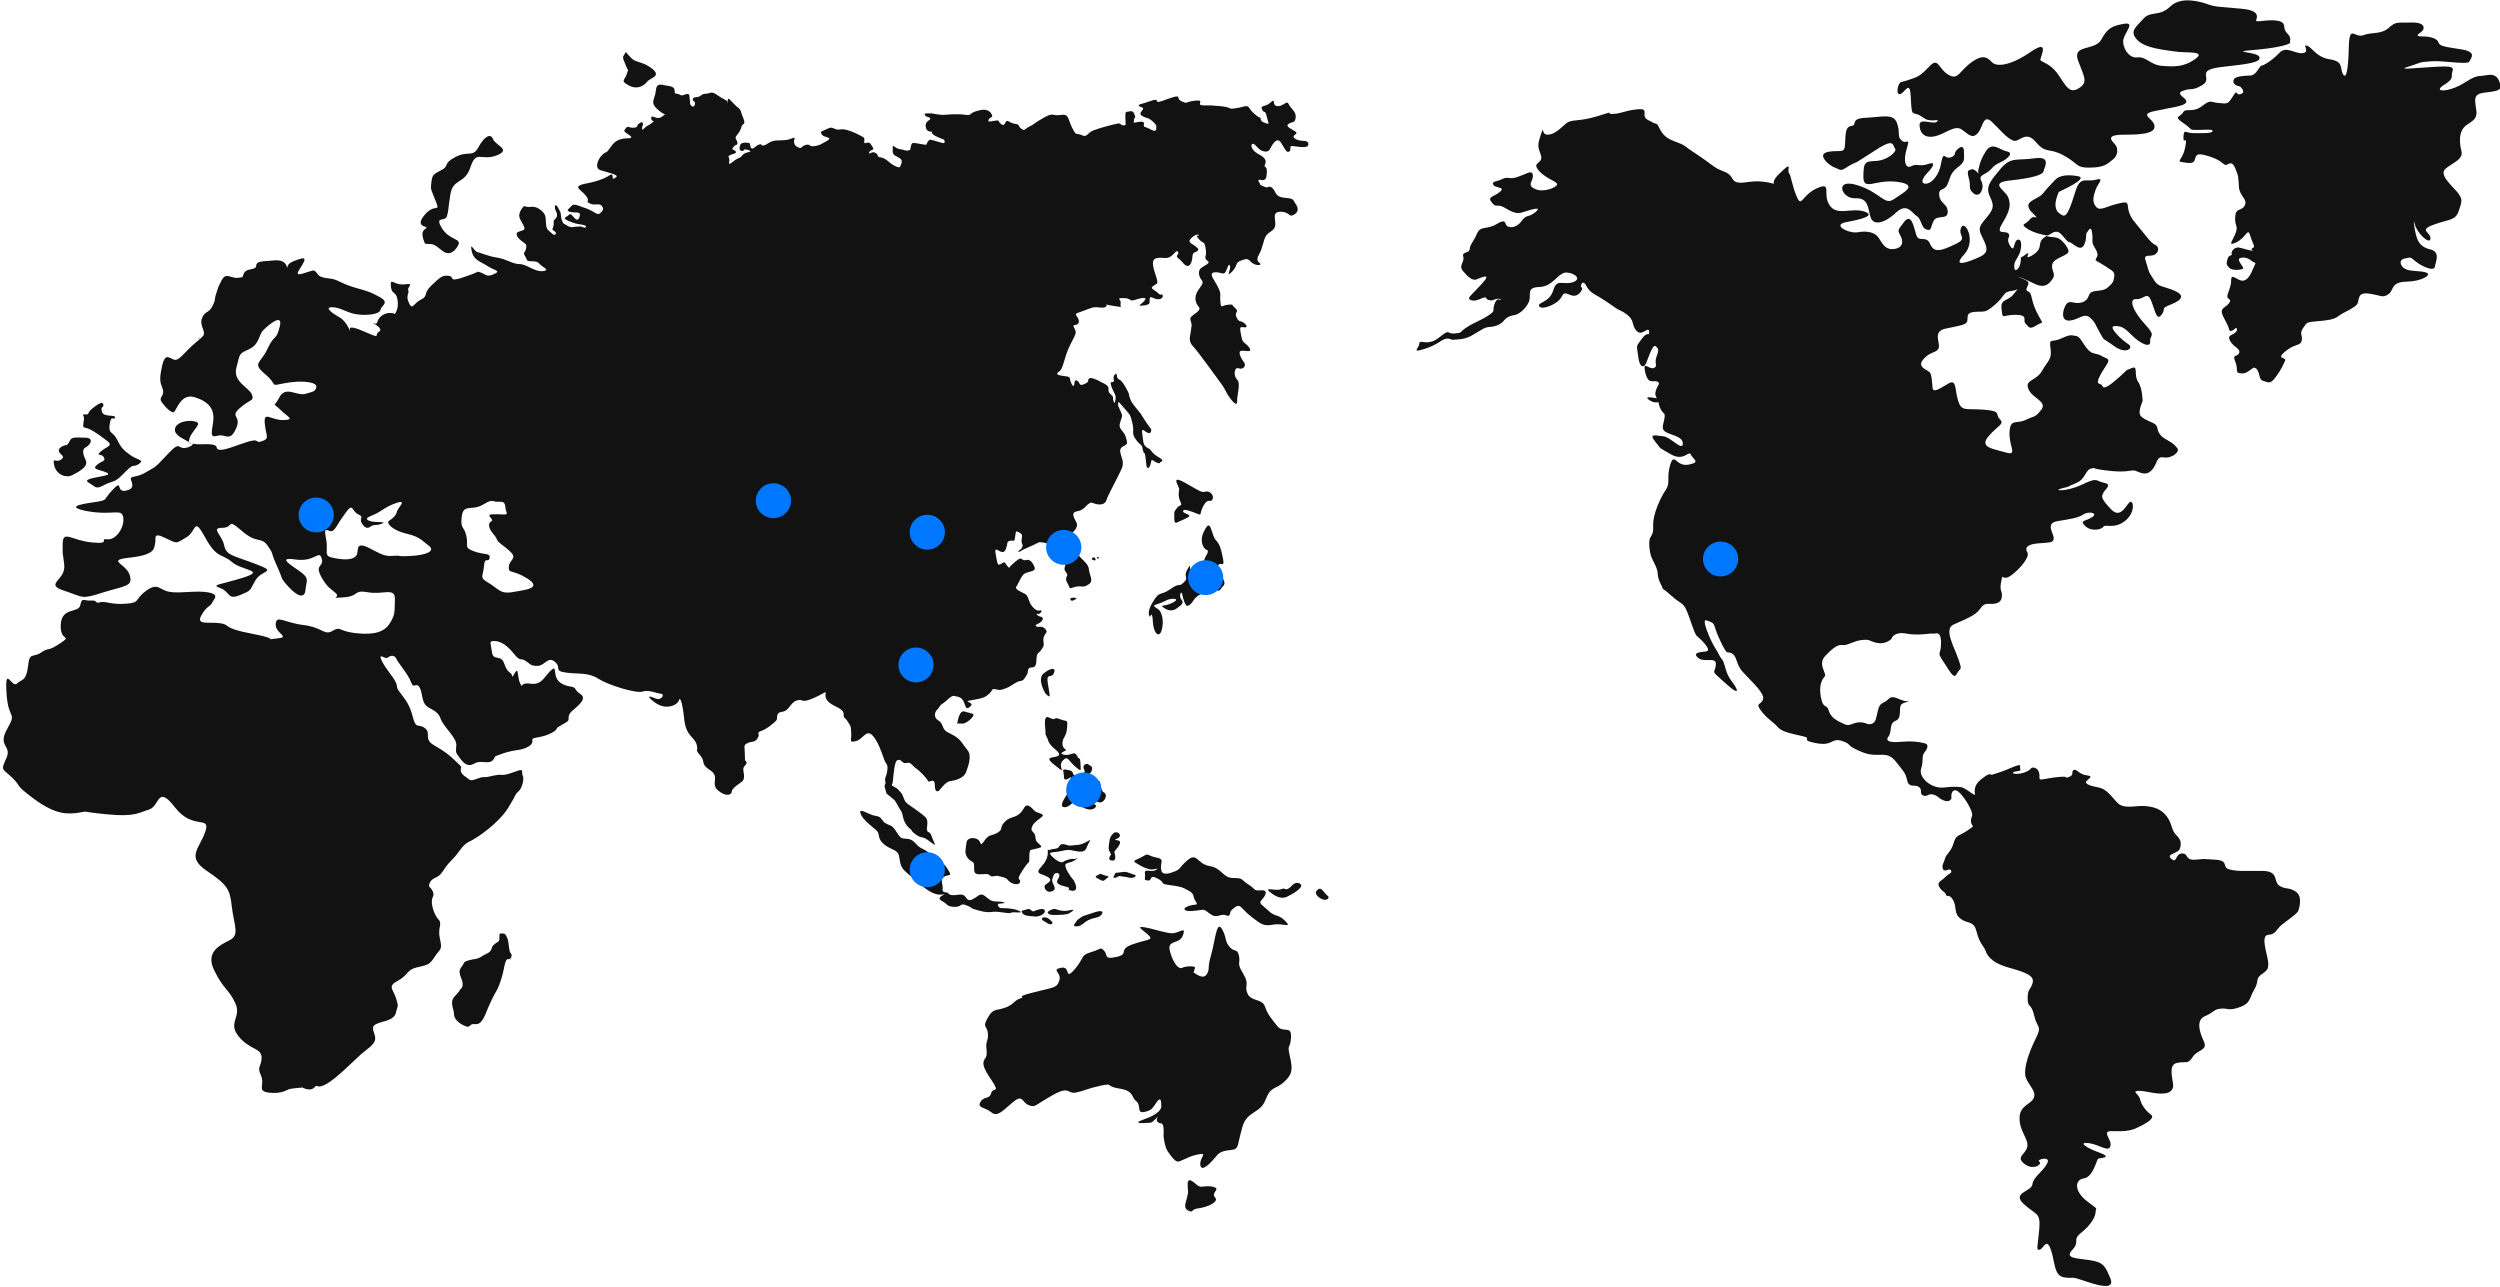 <?xml version="1.0" encoding="utf-8"?>
<!-- Generator: Adobe Illustrator 23.1.0, SVG Export Plug-In . SVG Version: 6.00 Build 0)  -->
<svg version="1.1" xmlns="http://www.w3.org/2000/svg" xmlns:xlink="http://www.w3.org/1999/xlink" x="0px" y="0px"
	 viewBox="0 0 1420 731" style="enable-background:new 0 0 1420 731;" xml:space="preserve">
	<style type="text/css">
		.st0{clip-path:url(#SVGID_2_);}
		.st1{fill:#121212;}
		.st2{fill:#0077FF;}
		.st3{fill:#0077FF;fill-opacity:0.6;}
		.st4{fill:#FFFFFF;}

		g[id^="c_"] {
			cursor: pointer;
		}

		g[id^="c_"] :not([id^="point"]) {
			<!-- display:none; -->
			opacity: 0;
			transition: .3s;
		}

		g[id^="c_"] [id^="gCircle"] {
			transform-origin: center center;
			width: 0; height: 0;
			position: relative;
		}

		g[id^="c_"] [id^="gCircle"]:after {
			content: '';
			position: absolute;
			left:0; top:0;
			width: 100px;
			height: 100px;
			background: red;
			
		}

		g[id^="c_"]:hover :not([id^="point"]) {
			opacity: 1;
		}
	</style>
	<g id="map">
		<g>
			<defs>
				<rect id="SVGID_1_" width="1420" height="731"/>
			</defs>
			<clipPath id="SVGID_2_">
				<use xlink:href="#SVGID_1_"  style="overflow:visible;"/>
			</clipPath>
			<g class="st0">
				<path class="st1" d="M261.3,562c0,0,2.9-1.2,0.7-6.3c-2.2-5.1-0.1-5.7,0.9-7.6c0.9-1.8,0.9-2,3.6-2.7c2.6-0.8,4.6-0.4,7-2.1
					c2.4-1.7,4.5-1.8,5.4-3.7c0.9-1.8,0.1-1.8,2.1-3.4c1.8-1.6,2-0.8,2.5-2.1c0.5-1.3-0.5-4.2,1.2-3.9c1.7,0.1,2.2-0.3,3.4,2.5
					c1.2,2.9,0.7,7.3,2,8.7c1.3,1.4-0.1,3.8-1.5,3.4c-1.3-0.4-2,3.3-2.5,5.9c-0.5,2.6-2.2,8.9-4,11.9c-1.8,3-4,7.7-5.1,10.4
					c-1.2,2.9-3.3,9.3-6.9,8.7c-3.7-0.5-2.8,2.2-5.3,1.3c-2.5-0.8-6.7-3.3-6.9-6.7s-0.7-2.5-1.1-6c-0.4-3.5,2.4-5.1,3.4-6.5
					C261.3,562.6,261.3,562,261.3,562z"/>
				<path class="st1" d="M108.4,252.3c-0.5-0.3-0.8-0.5-0.9-1C107.9,251.5,108.3,251.9,108.4,252.3z"/>
				<path class="st1" d="M107.3,251.1c-2.1-1.4-6.6-3.1-7.7-5.7c-1.7-4.6,5.5-7.2,10.7-6.1c5.1,1,0.1,3.7-2.4,8.9
					C107.5,249.5,107.2,250.5,107.3,251.1z"/>
				<path class="st1" d="M113.7,192c-0.1,0.1-0.1,0.1-0.3,0.1C110.4,193.9,114.1,191.2,113.7,192z"/>
				<path class="st1" d="M740.2,80c-3.8-0.1-6.1-1.8-5.3-2.9c0.8-1,2.9-1.3,0.1-2.9c-2.8-1.6-4.9-2.7-3-3.9c1.8-1.2,3.3-0.4,3.8-2.7
					c0.5-2.3-0.1-3.8-2.2-6.1c-2.2-2.3-1.5-4.3-4-2.6c-2.6,1.7-4.5,1.8-5.5,0.7c-1.1-1.2,0.3-3.9-2.5-1.3c-2.8,2.6-5.9,1.3-4.8,3.8
					c1.1,2.5,2,0.3,2.6,3.7c0.7,3.3,2.2,5.2-0.1,4.3c-2.4-0.9-2.8-0.9-3.3-2.7c-0.5-1.7,0.5,0.7-3.2-2.5c-3.7-3-3-4.7-5-4.6
					c-2,0.1-2.5,0.8-6.6,1.3c-4.1,0.5-1.1-0.8-9-1.4c-7.9-0.7-5.9-0.1-9.4-0.4c-3.4-0.3,2-3.4-4.2-2.6c-6.2,0.8-3.7,2-7.3,0.4
					c-3.6-1.4,0-3.9-5.3-2.3c-5.4,1.7-4.6,1.8-7.5,2.5c-2.8,0.7,0.5-2.5-5-0.4c-5.7,2-6.9,1.7-6.6,2.7c0.4,1,4,0.4,1.5,3.1
					c-2.5,2.7,3.2,3.7,4.2,4.2c1.1,0.5,4.2,3.1,4.2,4.3s0,2.6-1.1,2.6c-1.1,0-3.6-1.8-5.4-2.2c-1.8-0.4,1.5-3.5-3.2-2.9
					c-4.6,0.8-2.9,0.5-3-0.9c-0.3-1.4,1.2-1,0.5-2.7c-0.5-1.6-1.1-2.9-3.2-2.3c-2,0.5-2.2-0.5-2.2,3.3c0,3.8,0.9,4.8-1.2,4.6
					s-0.9-1.4-3.2-1c-2.1,0.4-9,2.1-13.3,3.7c-4.4,1.6-3.7,4.4-7,2.9c-3.3-1.6-2.9,1-5.5-4.2c-2.6-5.2-1.7-8.1-6.6-7.3
					c-4.9,0.8-3.7-1.8-9.6,1.6c-5.9,3.3-5.3,3.7-8.3,5.1c-2.9,1.4-2.2,2.7-4.5,1c-2.2-1.7-0.3-2.2-3.6-2.7c-3.3-0.5-4.1-2.7-5.1-1
					c-1.1,1.7-1.2,2.3-2.9,1c-1.7-1.3-0.1-2.3-3.3-1.7c-3.2,0.5-4,0.8-3.6-0.5s2.2-1.3,2.1-2.3c-0.3-1-1.5-4.6-7.4-3.1
					c-5.9,1.4-4.1,2.6-6.3,2.6c-2.2,0-2.5-0.4-5.9-0.4c-3.3,0-3.7,0-7.1,0.3c-3.4,0.3-7-0.9-8.6-0.8c-1.6,0.1-3.7-0.4-2.9,1
					c0.8,1.4,2.2,0.7,2.9,1.8c0.7,1.2-2.9,1.2-2.5,4.6c0.4,3.4,2.9,2.9,3.3,2.9c0.4,0-0.5,1,1.8,2.3c2.4,1.3,5.3,2.3,5.3,2.3
					s1.5,2.7-1.3,1.8c-2.8-0.9-5.8-1.6-5.8-1.6s-0.8-0.8-2.1,1c-1.3,1.8,0.5,2.1-4,1.3c-4.6-0.8-5-1-5.5,0.9c-0.7,2,0.1,2.3-1.3,2.7
					c-1.6,0.5-2.4-0.3-5.1-0.7c-2.8-0.4-4.1-3-4-1.3c0.1,1.7-0.7,4,1.5,5.1c2,1,3.7,1.8,3.6,3.3c-0.1,1.6-0.5,1.4-0.8,2.6
					c-0.3,1.2-2,0.5-4.1-0.7c-2.1-1.2-4.2-3.9-7-4.3c-2.8-0.4-0.7-1-2.9-2.5c-2.2-1.4-3.7,1.2-3.7,0s1.1-1.4,1.6-1.7
					c0.7-0.3,1.1-0.5,0.4-1.6c-0.7-1-1.2-2.6-2.6-2.6c-1.5,0-2.2,0.9-2.2-0.3c0-1.2,0.3-2.2-0.3-2.6c-0.5-0.4-9.2-5.4-13.1-4.6
					c-3.8,0.8-4.1-2.2-7.4-0.4c-3.3,1.7-4.6,1.2-3.3,3.3c1.5,2.1,6.9,1.3,2.8,3.7c-4.1,2.2-4,2.5-7.1,2.9c-3.3,0.5-1.8-1.4-4.8-0.7
					c-2.8,0.7-2.1,2.6-4.5,1.3c-2.4-1.3-1.8-2-2.2-2.9c-0.3-0.9,1.7-3.5-1.5-2c-3.2,1.6-8.3,0.5-11.1,1.6c-2.6,1-2.9,2.1-4.8,2.3
					c-1.8,0.3-0.3-1.2-2.5-0.5c-2.2,0.8-2.9,2.7-4.1,2.2c-1.2-0.4-0.5-3-1.6-3.1c-1.2-0.3-4.4-0.4-4.9,1c-0.5,1.4-0.9,3.1,0.7,3.5
					c1.6,0.4,0.9-1.2,2.6-0.8c1.7,0.4,3.4,0.9,1.8,1.4c-1.6,0.5-2.6,0.3-4,2c-1.5,1.6-0.8,0.8-3.2,2.1c-2.4,1.3-4.9,4.4-4.2,1.4
					c0.5-2.9-1.5-2.7,0.5-3.7c2-1,3.8-0.7,3.2-2.1c-0.8-1.3-2.9-0.4-1.3-2.5c1.6-2.1,2.5-0.5,2.2-2.6c-0.3-2.1-2-2.1-0.1-4.3
					c1.8-2.2,2.1-3.3,2.5-4.8c0.4-1.6,2.6-0.8,1.1-4.4c-1.6-3.7-1.1-4.4-2.6-5.9c-1.6-1.4-0.9-0.5-2.9-2.6c-2-2-3.2-3.7-3.4-2.3
					c-0.3,1.4,0.4,2-0.4,1.7c-0.8-0.1,2.1,0-1.8-2c-4-2-5.5-4.4-8.1-3.5c-2.5,0.9-2.9-0.1-4.8,1.3c-1.7,1.6-4.4,0.7-4.6,1.8
					c-0.3,1.2-0.5,0.9,0.7,1.8c1.2,0.9-0.4,4.2-1.7,2.3c-1.3-1.8-0.4,0.4-0.8-2.7c-0.5-3,0.1-4-1.6-3.9c-1.7,0.1-2.5,1.4-4.1,0.4
					c-1.7-1-3.2,0.1-3-2.3c0.1-2.6-3.3-2.6-5.3-3c-2-0.3-5-1.8-5.4,3.1s-3.7,6.5,1.2,10.7c2.5,2.2,3.8,2.6,4.2,2.6
					c-0.1,0-0.4,0.1-0.8,0.5c-1.6,1.4-2.2,1.6-3.6,1.6s-3.8-2-3.6,0.3c0.3,2.2,2.6,0.8,0.7,2.3c-2,1.6-2.2,1.4-3.3,2.1
					c-1.1,0.7-2.8,3-2.6,1.4c0-1.7,0.5-1.8,0.5-2.1c0-0.3,0.3-2.6-2-1c-2.2,1.6-0.3,2.1-2.9,2.5c-2.6,0.4-3.6-1.2-4.5,0
					c-0.9,1.2-2.1,1.7,0,3.1c2.1,1.4,4.1,2.6,1.7,2.9c-2.4,0.1-6.7,0.1-9.4,3.4c-2.6,3.3-2.9,4.4-4.1,4.7c-1.2,0.4-2.8,2.3-3.2,2.9
					c-0.4,0.5-3.7,5.9,0.4,7.2c4,1.3,10.6,2.6,8.8,3.9c-1.7,1.3-2,1.2-2,0c0-1-0.1-2.1-1.8-1c-1.7,1-1.6,1-3.2,1.7
					c-1.6,0.7-4.2,1.7-7.9,2.5c-3.8,0.8-9,1.4-5.5,4.2c3.4,2.9,4.2,4.4,4.4,5.5c0.1,1-1.3,0.8,1.1,2.1c2.5,1.3,5.4-0.3,6.6,1.2
					c1.2,1.4,1.1,2.5,0,3.5c-1.1,1-1.6,2-3.8,0.5c-2.2-1.3-4.2-2.3-6.6-3c-2.4-0.8-5.4-2.5-6.7-0.8c-1.5,1.7-3.4,2.6-0.9,3.3
					c2.5,0.8,5.8-0.3,5.7,1.6c-0.1,2-1.1,3.7-2.5,2.5c-1.5-1.2-2.6-3.8-3.8-2.3c-1.3,1.4-4.2,1.6-0.3,3.3c4,1.7,4.1,1.6,7.8,2.2
					c3.7,0.7,2.2,2,0.9,1.6c-1.3-0.4-0.8-0.7-3.3-0.5c-2.4,0-3.6,1-5.7-0.4c-2.1-1.4-2.4-0.7-3.3-3c-0.9-2.5-0.3-3.9-1.1-5.2
					c-0.7-1.3-1.6-3.4-2-3.3c-0.4,0.1-0.9-1.2-0.9,0.9c0,2.1,1.3,2.5,1.2,4.4s-0.9,2-1.6,2.9c-0.7,0.9-0.1-0.4-0.3,2.3
					c-0.1,2.7-1.7,2.7,0.3,3.9c2,1.2,0.5,3.3-1.3,1.4c-1.8-1.8-3-1.8-3.3-5c-0.3-3,0.1-5.1-1.7-7c-1.8-2-4.2-3.5-7.1-3.1
					c-2.9,0.4-3.4-1-4.2,0c-0.8,1-3,3.7-2,6.4c1.2,2.9,4.2,6.1,1.8,6.9c-2.5,0.9-4.1,1-3.4,2.9c0.7,2,3.2,3.5,4.6,4.6
					c1.5,0.9,0.5,3.8-0.1,4.7c-0.7,0.9-0.7,1,0.4,2.9c1.1,2,0.3,2.4,3.3,2.5c3,0,3.6,0.3,5,1.8c1.5,1.6,6.1,3.3,1.5,3.8
					c-4.6,0.5-9.2-4-13.2-4c-4,0-7.5-2.9-12.8-3.7c-5.3-0.8-9.1-2.7-11.1-3.1c-2-0.5-4.4-6.4-3.3-0.8c1.1,5.6,5.1,6.1,9,8.7
					c3.7,2.5,8.1,2.6,3.7,4.6c-4.2,2-4.9-0.1-7.5-0.9c-2.8-0.9-0.5-0.5-6.2,1.4c-5.5,2-5.9,2.1-8.4,2.5c-2.5,0.4-0.8-2-4.2-2.1
					c-3.3-0.1-4.2,0.8-9.2,5.5c-5,4.7-1.6,5.9-5.9,8c-4.4,2.1-4.8,6.5-6.9,2c-2.1-4.6,0.3-4.8-0.4-7.2c-0.7-2.2,4-4.2-2-3.4
					s-8.3-4.3-7.9,0.9c0.4,5.2,2.9,2.6,3.8,7.8c0.9,5.2-1.5,8.1-1.5,8.1s-3.6-1.7-7.3,0.9c-3.7,2.6-1.8,5.5-4.5,4.4
					c-2.6-1,5.9,2.9,2.9,4.7c-3,1.7,1.1,4.2-6.2,1c-7.1-3.1-11.2-4.6-10.4-1.7c0.8,2.9-1.1-4.4-5.7-7.2c-4.8-2.7-9-5.9-4.5-5.9
					c4.5-0.1,8.1,3.1,13.9,4c5.8,0.9,13.2,0,13.6-2.5c0.4-2.5,5.5-4-0.3-7.2c-5.8-3.1-5.3-2.9-14.4-5.5c-9-2.7-9.2-4.7-14.9-5.2
					c-5.7-0.7-5.4-1.8-6.9-3.5c-1.5-1.6-2-0.9-4.8-0.1c-2.8,0.8-7.4,2.9-5-1c2.4-3.9,5.5-8.1,0.4-6.4c-5.3,1.7-6.6,2.7-7,4.7
					c-0.4,2,0.9-4.6-7.4-3.9c-8.3,0.7-10,0.5-10.3,3.1c-0.3,2.6-4.5,1.2-6.5,3.5c-1.8,2.5,0.3,3-4,3.3c-4.2,0.4-6.6-3.5-9.2,1.6
					c-2.6,5-1.8,4-3,7.4c-1.2,3.4,0,2.9-2.2,7.2c-2.2,4.3-4.2,2.3-5.9,6.9c-1.7,4.4,3.4,8.2-0.1,10.6c-0.1,0.3-0.9,1-2.9,2.6
					c-7.1,6-9.2,10-12,10.3c-2.8,0.1-5.8-5.4-7.7,3.8c-2,9.1-0.5,9.4,0.5,13.1c1.1,3.8-2.8,4.2-0.5,7.3c2.2,3.1,5,5.6,6.5,5.6
					c1.5,0,3.8-11.1,12-8.6c8.2,2.5,11.5,6.9,10.6,13.8c-0.9,6.9-2,9.3,2.5,8.1c4.5-1.3,6.9,3.8,10.4-3.9c3.6-7.7-3.8-6.4,2.1-11.7
					c6.1-5.4,8.4-3.9,7-7.8c-1.6-4-11.1-7.3-8.8-15.4c2.2-8.2,1.2-7.6,7.3-10.4c5.9-2.9,5.3-8.1,7.9-10.7c2.5-2.6,11.5-10.4,9.4-2.1
					c-2.1,8.4-2.9,4-6.9,12.5c-3.8,8.5-9.2,8-1.3,14.6c7.9,6.7,1.5,6.8,11.4,5c9.9-1.8,18.1-0.5,17.6,2.2c-0.7,2.7-1.5,2.5-6.2,3.9
					c-4.9,1.4-11.2-4.7-14.7,1.8c-3.4,6.5-4,2.7,0.4,7.2c4.4,4.3,8.6,5.7,1.6,5.9c-7,0.1-11.1-5.5-10.4,2c0.7,7.4,3,8.4-1.6,10
					c-4.6,1.7,0-2.7-11,1.3c-11,4-12.1,3.8-13.9,3.4c-1.7-0.4,1.1-3-6.2-3c-3.8,0-6.7,0.3-8.2-0.4c0.1,0.7-0.4,1.2-2.2,2
					c-7.1,2.6-3.8-4.8-12,4c-8.2,8.9-7,7-12.5,10.4c-5.5,3.4-9.5,1.6-8.3,4.6c1.3,3,1.1,5.2-3.7,5.9c-4.8,0.5-1.1-6.7-6.7-0.7
					c-5.7,6-2.8,5.7-8.3,6.8c-5.5,0.9-21.1,2.5-6.5,5.4c14.7,2.7,19.8-1.8,20.7,3.5c0.9,5.5-4,13.1-9,12.5s2.6,3-8.8,1.8
					c-11.5-1-16.5-7.4-16.6,0.8c-0.1,8.2,0,3.3,0.9,12.1c0.9,8.7-11.7,10.7-0.1,14.5c11.5,3.8,9.4,5.1,22.2,1c12.8-4,17-3.3,15.1-9.8
					c-2-6.7-13.9-8.5,0.3-10c14-1.6,13.5-5,14.1-8c0.7-3-1.5-6.7,5.8-3.1c7.3,3.5,5.8,3.1,11.8-0.3c6.1-3.3,4-12.5,10.8-0.1
					c6.7,12.4,9.5,9,15.2,14c5.7,5,19.9,4.7,6.1,9c-13.9,4.3-18.1,3.8-12.5,5.9c5.5,2.1,3.8,6.8,10.8,4c7-2.9,5.3-2.1,9-8.5
					c3.7-6.3,13.1-4.3,0-9.3c-13.1-5-16.5-4.7-17.8-10.6c-1.2-5.9-7.8-9.9-1.1-9.9c6.9,0,2.2-6,11.1,1.7c8.8,7.7,10.8,3,14.7,8.4
					c3.8,5.5,1.2,2.3,5.1,11.1c4,8.7,1.8,6.9,6.9,12.4c5,5.5,9.1,6.7,9.5,1.7c0.4-5,2.6-6.4-2.8-10.3c-5.4-3.9-13.7-8.6-2.8-7
					c11,1.6,13.2-5.7,14.8-0.7c1.5,5.2-4,3.1-0.4,10.2c3.7,7,6.5,7.6,8.7,9.9c2.2,2.3-4.5,2.6,4.4,2.1c8.8-0.7,5.1-4.4,13.6-2.9
					c8.4,1.6,15.6-3.1,15.3,4c-0.3,7.2,0.5,8.6-3.4,14.4c-4,5.7-12.5,5.7-20.6,4.6c-8.1-1.2-6.9-3.8-11.5-1
					c-4.6,2.7-5.7-2.1-16.5-3.4c-10.8-1.3-15.4-6-15.7-0.5c-0.3,5.5,9,7.4,0.4,8.2c-8.6,0.8,4.1,0.7-13.6-2.7
					c-17.7-3.3-12.1-5.1-18.3-6c-6.2-0.9-13.9,1.3-10.8-4.3c3-5.6,5.3-5.2,6.1-7.2s4.8-4.7-2-6c-6.9-1.3-15.7,0.7-21.8-0.3
					c-6.1-0.8-6.5-5.7-13.5-0.7c-7,5-3,6.8-11.5,7.4c-8.4,0.7-11.7-1.7-14.8-0.8c-3,1-1.1-1.3-5.1-1c-4.1,0.4-5.1-2.2-6.1,2.6
					c-0.9,4.8-10.6,0.9-11.1,11.1c-0.5,10.2,7.1,5.6-0.5,10.7s-5.8,1.8-10.6,5.1c-4.8,3.3-6.6-0.7-7.5,8c-1.1,8.6-3.4,6.9-6.3,9.7
					c-3,2.6-6.9-10.8-5.9,5.2c0.9,16.1,6.2,10.2,0.4,20.5c-5.8,10.3,2.9,9.1-0.5,16.7c-3.4,7.4-2.2,5.6,3.4,11.1
					c5.7,5.5,0.4,3.1,12.5,12.1c12.3,9,18.9,8.6,25.3,7.7c6.3-1-0.5-0.7,15.7,0.9c16.2,1.6,18-0.8,24.2-2.7c6.2-2,4.5-14.4,14.7-1.2
					c10.2,13.2,20.5,4.2,17.2,13.8c-3.3,9.7-11,14.2,0.8,22.2c11.8,8,13.2,10.3,14.3,20.6c1.2,10.3,4.6,15.9-1.2,18.8
					c-5.7,2.9-14,6.7-8.8,17.2c5.1,10.6,8.4,10.7,12,18.7c3.6,8-4.5,10.8,1.8,18.7c6.3,7.8,12.9,6.5,13.1,11.9
					c0.1,5.5-2.9,4.8-0.4,10.3c2.5,5.4-2.6,8.9,4.5,9.8c7.3,0.9,10.2-1.6,11.6-2c1.5-0.4,7.5-0.9,7.5-0.9s4.4,2.5,6.7,0
					c2.4-2.5,0.9,1.3,6.9-2c5.9-3.3,15.2-12.9,19.8-17c4.6-4,9-6,7.7-10.6c-1.5-4.6-2-5.7,3-7.3c5-1.4,8.4-2.3,9.1-6
					c0.7-3.7,1.7-2.3,0-7.7c-1.7-5.4-5.1-6.8,0.9-10s5-6.3,11.1-7.7c6.1-1.4,7-1.4,10-6.1c3-4.6,4.4-3.4,2.9-10s1.6-8.5-0.8-11
					c-2.5-2.5-4.9-9.7-3.3-12.7c1.6-3-2-6-2-6s-0.7-3.3,3.6-5.1c4.2-1.8,4.1-5,9-9.8c4.9-4.8,5.8-8.7,10.4-10.8
					c4.6-2.1,16.8-10.7,22-19.3c5.3-8.6,3.4-7,5.7-9.1c2.4-2.1,3.3-7.7,2.4-9c-0.9-1.3,1.1-4.2-2.9-2.7c-4,1.4-6.9,2.6-9.4,2.3
					c-2.6-0.3-7.1,1.3-8.8,1.3c-1.7,0-2-0.1-4.5,0.8c-2.5,0.9-3.7,1.4-5,0.4c-1.3-1.2-4.6-2.6-4.6-5.2c0-2.6,1.5-0.8-2.5-4.7
					c-4-3.9-6.1-5.6-12.5-9.3c-6.5-3.7-1.5-6.9-5.3-9.8c-3.8-2.9-5,1-6.9-6.3c-1.8-7.3-4.4-10-6.7-13.2c-2.4-3.1-2-2.7-2.4-4.7
					c-0.3-2-1.5-3.7-4.4-7.6c-2.9-3.8-6.5-9.9-4-8.9c2.6,1,2.5,1.2,4,0.1c1.5-1,3.6-0.5,4.2,1.3c0.7,1.8,6.9,9,8.3,13.2
					c1.5,4.2,2.9-0.3,4.8,2.9c1.8,3.3,1.2,7.2,3.3,9.9c2.1,2.7,6.7,2.6,8.6,7.7c1.7,5,9.4,11,9,15.4c-0.4,4.3-0.4,3.9,2.1,7.3
					c2.5,3.4,4.8,5,8.3,2.9c3.4-2.1,7.8,0.7,10.2-1.7c2.4-2.4-0.7-1.7,4.6-3.5c5.3-2,7.7-2,11.4-2.7c3.7-0.9,6.7-2.6,6.6-4.6
					c-0.1-2.1-0.1-1.6,4.6-2.6c4.9-1,9-3.4,9.2-4.6c0.3-1.2,4.9-3,6.3-4.3c1.3-1.3-0.8-3,2.6-5.9c3.4-3,8.6-6.9,4.6-9.5
					c-4-2.6-1.7-3.7-5.9-4.3c-4.2-0.7-7.5-2.7-8.2-6.4c-0.8-3.7,0.1-5.4-3.4-2c-3.4,3.4-4.6,7.7-11,6.8c-6.3-0.9-4.1,3.4-5.8-0.3
					c-1.7-3.8-0.7-9.4-2.9-5.9c-2.1,3.4-0.9,2.6-2,0.8c-1.2-1.8-2.1-0.5-4.1-6c-1.8-5.5-6.2-1.2-6.9-6.3c-0.7-5-1.8-6.5,0.7-6.5
					c2.6-0.1,6.3,0.7,11.1,6.5c4.8,5.9,3.8,2.7,7,4.6c3.2,2,2.9,3.1,7.1,3c4.2-0.1,5.8-5.7,9.8-2.3c4,3.4-0.9,5.1,6.2,6.1
					c7,1,12.5-0.3,18.5,3.5c5.9,3.8,21.7,8.5,25.1,7.3c3.4-1.2,7.5,0.9,10.3,1.2c2.8,0.3,0.1,3.9-2.4,2.9c-2.6-1-6.1-2.5-2.9,0.5
					c3.2,2.9,6.6,4.4,10,3.9c3.6-0.5,5.4-2.4,5.8-3.9c0.3-1.4,1.7,0.3,2.8,10.6c0.9,10.3,5.9,10.4,7.1,14.9c1.2,4.4-1.3,2.3,2,6.1
					c3.3,3.8-0.1,4.8,5.7,8.5c5.8,3.7-0.1,7.7,4.5,11.5s7.8,2.5,7.8,0.5c0-2,5.1-4.8,6.1-5.9c0.9-1,1.1-2.6,0.5-5.6
					c-0.7-3.1,2.2-3.4,1.7-5.1c-0.5-1.8-0.9,1-0.9-4c0-5-1.1-5.6,1.5-6.8c2.5-1.3,3.8,0,5.7-2.7c1.8-2.7-1.1-3.1,2-4.2
					c3-0.9,7.4-4.6,8.6-5.9c1.2-1.3-0.8-4.4,3.3-5c4.1-0.4,4.5-5.1,8.3-6.4c3.8-1.3,2.1,1.6,8.2-0.8s8.4-4.6,8.3-3.7
					c0,0.9-0.9,3.1,2,5.6c2.9,2.5,8.2,3.4,8.2,6.5c0,3.1,0.3,1.2,2.1,4c1.8,2.9,2,2.2,2.2,6.7c0.4,4.3-1.6,5.7,2.5,4.8
					c4.1-0.9,5.9-6.8,9.4-3.5c3.4,3.3,5.8,11.1,6.9,14.1c1.2,3,2.2,2.3,1.7,6.1c-0.5,3.7-1.7,3.9-1.1,6.3c0.5,2.3-1.2,0.7,0,4.3
					c1.1,3.5-0.4,1.4,2.6,4c3,2.6,2.4,1.4,4.6,5.5c2.2,4,2,2.3,2.9,6.5c0.9,4.2,3.8,6.4,4.6,7c0.8,0.7-0.5,0.5,2.9,2.9
					c3.4,2.3,3,0.5,6.5,2.9c3.4,2.3,5,4.4,3.4,0.9c-1.6-3.5-1.3-4.6-3.2-5.5c-1.8-0.9,0.8-5.7-1.3-8.1c-2.1-2.3-8.4-6.3-10.6-8
					c-2.1-1.7-2-4.7-3.8-6.5s-1.2-1.8-3.6-3c-2.4-1.2-0.9-0.5-0.7-3.4c0.3-2.9,0.9-11.6,2.6-11.7c1.7-0.1,0.7-0.9,2.8,1
					c2.1,1.8,3.2-1,5.5,1.6c2.4,2.7,2.2,1.4,6.1,5.5c3.8,4,2.8,4.3,3.8,4c1.1-0.3,2.9-1.6,3,2.1c0.1,3.7,1.1,3.5,2,3.4
					c0.8-0.3,3.8-5.4,6.7-5.7c2.9-0.4,7.7-1.7,9-5c1.2-3.3,3.6-9.5,0.8-12.7c-2.8-3.3-3.4-5.6-7.3-8c-3.8-2.3-5.4-2-6.7-5.4
					c-1.3-3.5-2.4-2.9-3.7-4.4c-1.2-1.6-0.8-3.8,0.5-5.1c1.5-1.3,1.2-2.3,3.2-3.5c2-1.2,4.8-4.8,6.6-4.3c1.8,0.5,4.1,0.3,5.4,3.5
					c1.3,3.1,1.3,4.7,3.8,2.3c2.5-2.3-4.8-2.5,0-3.3c4.8-0.8,6.5-1.3,7.5-1.7c1.2-0.4,3.4-2.1,4.2-3.3c0.8-1.2,0.5-1.8,3-1.2
					c2.5,0.7,3.6-0.1,5.7-0.8c2.1-0.7,5.8-3.9,7.9-4c2.2,0,3-2.9,3.8-3.8c0.8-0.9-0.3-3.9,2.6-3.9c2.8,0.1,2.6-2.7,2.8-5.6
					s1.5-2.5,2.6-4.3c1.2-1.8,1.8-2.3,1.3-5c-0.5-2.6,1.6-4.7,1.8-5.2c0.3-0.5-1.3-3.3-3.7-3c-2.4,0.3-3.6-0.7-1.2-1.7
					c2.4-1,3.8-3.5,1.8-3.9c-2.1-0.4-3.4-2.2-2-1.7c1.5,0.5,3.3-2.6,1.3-2c-1.8,0.8-4.5-1.8-5.7-4.4c-1.2-2.6-1.1-4.2-3.2-5.2
					c-2.1-1-5.7-2.6-4.5-3.9c1.1-1.4,2.8-6.5,5-7.6c2.2-1,6.2-1,5.4-3.3c-0.8-2.2-2.5-5-4.9-4.2c-2.4,0.8-2.2-2.2-4.9,0
					c-2.8,2.2-4.1,3.5-4.5,4.2c-0.3,0.7-1.6-1.3-2.6-2.7c-1.1-1.3-3.7,3.8-4.5-0.9c-0.8-4.7-1.7-7.2,0.1-6.4c1.8,0.9,4,2.7,5.1-0.9
					c1.2-3.7,0.1-3.5,2.1-4.2c2-0.7,2.6,1.4,3-2.3c0.5-3.7,0.5-3.4,2.4-2.4c1.8,1.2,1.7,1,1.3,4c-0.3,3,1.2,2.3,0.3,4.3
					c-0.9,2-3.2,2.5-2,2.6c1.3,0.1,0-0.3,6.3-2.9c6.3-2.6,4-2.9,8.6-2.2c2.9,0.4,1.6,3.1,2.8,7.3c1.2,4.2,4.4,2.2,5.8,2.3
					c0,0,4,0.7,3,3.1c-0.8,2.5-0.5,2.9,0.8,4.6c1.3,1.7-1.7,2.2,0.4,5.6c2,3.4,0.4,3.4,4.2,2.2c3.8-1,4.4,0.5,6.7-0.8
					c2.4-1.3,3.4-2,2.1-5.9s-0.3-4.3-2.5-6.9c-2.2-2.5-3.6-3.4-4.6-5.1c0,0-0.8-1.7-1.8-3c-1.1-1.3-4.1-2.2-4.1-2.2
					c-1.3-3.9-0.4-5.2,1.3-6c1.7-0.8,5.3-3.9,3.8-6.8c-1.5-2.9-3.3-5.7,0.5-6.3c3.7-0.5,5.1-3.5,6.6-4.3c1.6-0.8,0.3-1,3.4,0
					c3,1,5.9,0.4,6.6-2.1c0.7-2.4,5-10.2,6.6-13.6c1.6-3.4,3.3-5.6,2.5-9c-0.8-3.4-2.6-6.1,0.1-7.7c2.9-1.6,2.9-1.4,1.8-5.4
					c-1.1-3.9-4.5-4.3-3.3-8.2c1.2-3.9,1.6-3.5,0.5-6.1c-1.1-2.5-2-4-1.6-4.7c0.4-0.7-0.9-2.6,3,2c4,4.6,3.8,3.8,5.1,9
					c1.3,5.2-0.8,5.6,2.1,9.5c2.9,3.9,3.2,2,3.8,5.5c0.7,3.5,1.1,0.4,1.6,4.8c0.5,4.4,0.4,5,1.1,5.6c0.7,0.7,1.5-1.2,1.8-2.2
					s0-3.1,1.8-1.7c1.8,1.4,3.6,1.6,3.4,1c-0.1-0.5,3.7-0.7-0.7-3.1c-4.2-2.5-4.2-4.3-5.4-4.8c-1.2-0.7-3.2-1.4-3.4-4.8
					c-0.3-3.4-1.3-6.8,0.3-5.7c1.6,1,3.3,2.6,4.1,0.9c0.8-1.8-0.7-2.3-2.1-4.6c-1.5-2.2-2.4-3.8-3.8-5.9c-1.5-2-2.9-3.4-4.5-5.7
					c-1.7-2.3-2.1-5.1-2.1-5.5c-0.1-0.4-3.3-7.2-5.4-8c-2.2-0.8-0.8-4.4-2.4-3c-1.6,1.4-0.5,2.9-0.8,4c-0.3,1.2-2.6-1-1.3,2.9
					c1.3,3.8,2.6,4.4,2.4,6.7c-0.3,2.2-0.4,3.8-1.2,1.6c-0.8-2.4,0.5-2.1-1.6-3.8c-2.1-1.8-0.8-3.3-1.5-4.3c-0.5-1-1.7-1.6-4-2.7
					c-2.2-1.3-6.1-3.1-7-1.8c-0.9,1.3,0.9,1.3-2.4,2.9c-3.3,1.6-2.4-0.8-4-1.8c-1.6-1-1.7,0.9-1.8,2c-0.1,1-0.7,1.7-1.8-0.9
					c-1.2-2.6,0.3-3.3-3.3-3.7c-3.6-0.4-5.7-1-4.1-2.2c1.5-1.2,2-1,4.1-8.5c2.2-7.6,6.2-12.3,5.9-14.4c-0.1-2.2-2.6-3.9-0.3-4
					c2.5-0.3,2.6-2.4,1.3-4.4c-1.3-2.2-1.8-1.8,3-3.5c4.9-1.8,5.8-2.5,9-2.1c3,0.4,3.8,0.1,4.5-0.8c0.8-0.9-3.3-1.3,3.6-0.1
					c6.9,1,3.8,0.9,4.4-1.3c0.7-2.2-3-3.1,1.5-3.1s3.7,2,6.1,1.2c2.4-0.8,7.9-2.4,6.2,0c-1.7,2.3-4.5,3.3-2.1,3.1
					c2.5-0.1,3.2-0.3,4.4-1c1.2-0.7-0.9-5.1,2.4-3.4c3.3,1.7,5.9,0.3,5.4-1.4c-0.5-1.7-0.5,0.8-2.6-1.3c-2.1-2.1-4.9-2.5-2.8-4
					c2.1-1.7,3-0.7,2-4.4c-1.1-3.8-4-10.4-0.3-11.4c3.7-0.9,5.5,0.7,8.1-0.9c2.4-1.6,3.7-4.4,4.4-2.6c0.7,1.8-2.2,1.8,0.3,3.7
					c2.4,1.8,2.5,3.1,4.4,4c1.8,1,3.3-2,3.4-5.1c0.1-3.1,2.2-2.3,2.9-3.3c0.5-0.9,1.1-0.7-0.9-2.4c-2-1.7-5.1-2.3-2.8-4.7
					c2.4-2.3,4.2-2.6,4.4-1.8c0,0.9-2.6-1-0.1,2c2.4,3.1,3.3,0.8,4,5.4c0.7,4.6-0.4,3.9-0.1,5.6c0.1,1.7,3.4,1.7,0.9,3.5
					c-2.5,1.8-5.1,2.1-4.5,5.9c0.7,3.8,3.4,3.1,1.1,6.5c-2.5,3.4-3.8,5.7-2.9,8.9c0.8,3.1,3.8,3.4,0.5,6c-3.3,2.6-4.2,2.6-3.4,5.1
					c0.8,2.5,0.4,2.1,0,5.7c-0.5,3.7-1.6,5.5,1.6,8.9c3.2,3.5,12.3,16.4,14.9,19.8c2.6,3.4,2.9,4.6,4.4,7.2c1.6,2.6,5.5,7.7,5.4,3.9
					c-0.1-3.8,2.2-10.4,0-12.4c-2.2-2-1.7-7.4,0.9-6.4c2.6,1,4.5-1.6,3-3.4c-1.5-2-3.7-6-1.7-6.5c2.1-0.5,6.7,1.4,4.8-1.7
					c-2-3-3.8-2.5-4.4-5.7s-1.7-6.5,0.3-6.1c2,0.4,3.8,0.1,1.3-2.1c-2.5-2.2-2.9-0.1-4.5-3.4c-1.6-3.3,1.8-3-0.7-5.2s-0.8-2.3-4.4-2
					c-3.6,0.4-3.7,2.6-4.1-1.8c-0.4-4.4,0.7-3.7-1.1-7.7c-1.7-3.9-6.1-8.4-2.4-8.9c3.7-0.5,5.3,2,6.5-0.4c1.2-2.4,1.8-5.4,2.5-3.1
					c0.5,2.2-2.6,6.5,0.8,3.4c3.4-3.1,2.1-5.4,4.9-6.4c2.8-1,4-1.7,5.7,0.1c1.7,2,4.8,2.7,5.7,2c1.1-0.9-3.3-1-0.8-5.5
					c2.5-4.4,2.4-8.1,4.1-10.8c1.7-2.7,5.1-2.7,5.3-6.5c0.1-3.7-2-7.3,3.3-7.2c5.3,0.1,4.1,3.7,7.7,1.4c3.4-2.3,0.8-5.5,0-6.7
					c-0.8-1.2-0.4-2.1-4.2-2.5c-4-0.3-5.7-0.9-6.9-3.4c-1.2-2.5-2.8-3.5-3.8-2.9c-1.1,0.7-2.8-0.4-4-0.9c-1.2-0.5-0.5-0.7-1.2-1.6
					c-0.7-0.9-0.8-1.8,0.3-1.6c1.1,0.3,3.6,0.8,3.8-2.2c0.4-3,0.3-4.6-0.9-5.2c-1.2-0.8,3.3-3.4-3.2-6.9c-6.5-3.4-4.6-7.8-2.4-5.5
					c2.2,2.3,2.8,3,4.4,3.5c1.6,0.5,3.2,0.5,4-1c0.8-1.6,3.8-7.7,6.3-3.8c2.5,4,3.2,6.1,4.8,5c1.6-1.2-1.2-3.7,3-2.9
					c4.4,0.7,7.5,0.7,7.7-0.7C742.9,82.2,744.1,80.1,740.2,80z M233.1,315.8c-9,0.5-4-0.5-9.4-0.1c-5.3,0.4-6.3-0.5-14.4-4.6
					c-8.2-4-5.1,2.5-7,4.6c-1.8,2.1-5.5,2.6-12.4,1.3c-6.9-1.2-3-3.1-4.8-11.5c-1.7-8.2,2-2.2,4.2-4.2c2.2-2.1,2.2-3.5,6.9-9.9
					c4.6-6.4,3.3-1,7.4,0.8c4,1.8-0.9,2.1,3,6.5c0,0,1.7,2.1,3.7,0.5c2-1.6,3.4-0.4,6.7-1.8c3.3-1.4-4.2-0.3-7.3-1.6
					c-3-1.3-0.5-2.1,3.6-3.9c4.1-2,5.8-4.2,12.1-6.3c6.3-2.1,0.3,3.1,0,5.1c-0.3,2-2.5,3.9-4.4,5.1c-2,1.2,2,5.5,9.8,7.3
					c7.9,1.8,9.1,4.2,12.8,6.9C247.5,313.1,242.1,315.3,233.1,315.8z M291.2,336.3c-7.3,1.3-8.1-2-13.7-5.2s-3-3.7-2.6-9.5
					c0.4-5.9,2.6-1.6,3.2-4.7c0.5-3-3.2-1.6-9-3.8c-5.8-2.2-2.9-2.6-4.2-8.6c-1.3-6-3.6-3.8-2.6-11.2c0.9-7.4,5.8-2.9,12.1-6.7
					c6.3-3.7,4.6-1.3,9.1-1.6c4.5-0.3,2.9,2.7,4.1,5.5c1.2,2.7-1.8,1.4-7.4,1.6c-5.5,0.1,1.1,3-1.1,4c-2.1,1-1.7,3.9,1.1,7.2
					c0,0,1.6,1.7,2.2,3.4c0.7,1.7,3.8,3.1,7.7,6.9c3.8,3.8-0.9,4.3-1.1,8.4s1.8,1.2,10.4,6.5C308.4,334.2,298.5,335,291.2,336.3z"/>
				<path class="st1" d="M37.9,252.8c-2,0.1-5.1,1.7-4.4,3.7c0.8,2,4,2.6,1.1,4.6c-2.9,2-4.9-2-3.8,3.3c1.2,5.2,6.7,7.3,10.2,5.5
					c3.6-1.8,9.2-4.8,7.8-8.2c-1.5-3.4-2.6-6.3-0.1-7.6c2.5-1.3,5.1-5.4-0.3-5.5c-5.4-0.1-7.8-0.5-8.7,1.7
					C38.7,252.4,37.9,252.8,37.9,252.8z"/>
				<path class="st1" d="M47.7,238.1c0.3-2.1-1.8-2.9,0.8-2.7c2.6,0.1,0.8-0.8,3.6-3.1c2.8-2.3,6.1-4.7,6.6-2.6
					c0.4,2.1-1.8,0.8-0.8,4.2c1.1,3.4,7.9,1.3,7.4,3.3c-0.5,2-2.2-2.1-3,3.8c-0.8,5.9,1.7,3.7,4.1,8.5c2.4,4.8,3.4,5.9,7.5,8.9
					c4.1,3,8.4,2.7,5,5.1c-3.4,2.3-2.5-0.7-7.1,3.9c-4.6,4.6-5.4,5.5-9.4,6.7c-4,1.2-6.3,4.2-9.1,2c-2.8-2.2-6.9-3.1-0.4-4.6
					c6.5-1.4,11.1-1.7,7.1-3.3c-4-1.6-7.8-1.6-5.1-4c2.6-2.5,5.4-2,4.1-4.4c-1.3-2.5-5.1-0.5-1.6-3.5c3.6-3,7.4-3.1,2.9-6.3
					c-4.4-3.1-2.5-2.1-7.8-5.4C47,241.3,46.7,245.1,47.7,238.1z"/>
				<path class="st1" d="M241.3,138.2c-2.5-6.1-1.1-7.3,0.8-8.6c1.8-1.3-7-0.1-1.1-7.3c5.9-7.2,9.2-1.2,6.6-7.8
					c-2.6-6.8-3.2-6.4-2.6-10.7c0.5-4.3,0.8-4.7,5.7-7.2c4.9-2.5,0.5-3.5,7.9-7.4c7.4-3.8,9.9,0.4,13.1-5.5c3.2-5.9,6.9-8.4,8.3-4.7
					c1.5,3.7,10.8,5.9,2,9.3c-8.8,3.3-11.5-3.4-14.8,6.7c-3.3,9.9-9.9,6.1-11.4,15.5c-1.5,9.4-0.9,9-2,12.4c-1.1,3.3-7.1-0.5-2.8,6.7
					c4.4,7.2,11.6,5.6,9.1,10c-2.5,4.4-5.5,5-8.1,3.4c-2.5-1.6-4.6-4.4-7.7-4.4S241.3,138.2,241.3,138.2z"/>
				<path class="st1" d="M355.5,29.5c-1.8,3.5-2.5,1.7,0,7.8c2.5,6.1,1.6,0.3,0.7,4.2c-0.9,3.9-4.4,4.2,0.9,7
					c5.4,2.9,9.1-0.3,10.6-2.2c1.5-2,8.2-2.9,2.8-7.2c-5.4-4.3-8.7-3.3-11.5-5.7C356.3,30.7,355.5,29.5,355.5,29.5z"/>
				<path class="st1" d="M608.1,340.8c0,0-0.7-1.3,1.1-1.3s2.9,0.1,1.8,0.8C609.8,341,608.9,341.7,608.1,340.8z"/>
				<path class="st1" d="M669.8,278c0.1-1.7-5.7-9,3.8-3.5c9.5,5.4,8.8,5.2,11.4,4.7c2.5-0.5,4.9,2.6,3.6,4.6c-1.3,2-2.4-1.3-5,3.4
					c-2.6,4.7-0.7,5.7-3.3,4.7c-2.6-1-8.1-3.4-8.3-1.6c-0.3,1.8,6.9,1.8,1.5,4.2c-5.4,2.3-6.5,4-6.5,0s-0.4-3.4,1.3-5.7
					c1.7-2.5,3.6-0.9,2.1-4C668.8,281.6,669.8,278,669.8,278z"/>
				<path class="st1" d="M685.4,299.2c-0.4,0.4-2.9,4.4-2.8,7.2c0.1,2.7,0.3,2.9,1.3,4.7c1.1,2,3.7,0.4,1.1,4.7
					c-2.6,4.3,1.2,2.7-3.4,6.5c-4.6,3.8-4.5,4.3-5.4,2.5c-0.9-1.8,0.8-5.9-1.8-1.3c-2.6,4.6,1.3,4.3-2.1,7.4
					c-3.4,3.1-1.5-0.5-7.5,3.7s-5.9,0.5-10,7.3c-4.1,6.8-1.5,8.2-1.6,8.6c-0.1,0.4,1.3-4.6,1.6,2.5c0.4,7.2,3.8,9.7,5.1,4.7
					c1.3-5,0-9.3-1.2-10.8c-1.2-1.6-5-2.7-2.1-3.5c2.9-0.9,4.6-1.8,6.6-2.7c2-0.9,7.9-1,2.9,1.6c-5,2.6-7.9,0.9-4.8,3.1
					c3.2,2.2,5.8,1.2,7.3,0c1.5-1.2,4.4-2.7,2.5-4.7c-1.8-2-0.1-5.9,0.4-3.1s1.8,6.4,2.8,6.5c0.9,0.1,2.4-1,3.8-3.4
					c1.6-2.2,4.8-4.3,7.7-3.9c2.9,0.4,2.4-4,3.6-2.9c1.2,1.2,3,2.6,4.1,0.5c1.1-2.1,3.2-1.8,1.1-5.9c-2.1-4-3.6-6.9-2.2-8
					c1.3-1,3.3,2,2.2-3.5c-1.1-5.5-1.7-7.7-4-10.2C688.2,304.2,687.9,296,685.4,299.2z"/>
				<path class="st1" d="M593.8,393.9c0,0-5.1-8.2-0.9-11.5c4.2-3.3,7.1-3.3,5.7,0c-1.6,3.3-4.5-0.7-3.4,6
					C596.2,395.1,597.3,397.4,593.8,393.9z"/>
				<path class="st1" d="M543.7,411c0.3-1.3,1.1-8,4.4-6.8c3.3,1.2,6.3,0.7,4.1,3.3c-2.2,2.6-4.8,3.7-5.7,3.5
					C545.5,410.9,543.7,411,543.7,411z"/>
				<path class="st1" d="M593.8,417c0.5-1.8-2-11.6,2.2-9.4c4.2,2.2,2.1-0.8,6.1,0.9c4,1.7,4.4-0.5,4,4.8c-0.4,5.4-2.4,5.2-2.6,8.5
					c-0.3,3.4,2.2,3.8,2,4.3s-4.9,1.8-1.1,2.6c3.8,0.8,5.8-2.5,7.3,0.5c1.5,3,1.8,0.3,2,4.2c0,3.9,1.2,5.6-3,2
					c-4.2-3.7-4.2-6.5-7.1-3.3c-3,3.3,2.2,7.7-2.6,4c-4.9-3.7-6.5-5.4-3.3-5.9c3-0.5,5.9-1,2-4.3c-4-3.1-4.4-5.4-4.5-5.9
					C595,419.7,593.8,417,593.8,417z"/>
				<path class="st1" d="M610.7,450.1c-3-0.7-1.3-4-4.6,1c-3.3,5.1-4.1,7.4-1.1,7.4c3,0,6.1-5.7,7.7-4c1.6,1.7-3.6,0.4,2.1,3.9
					c5.7,3.4,8.8-0.4,7.4-1.2c-1.5-0.8-1.3-3.1,1.5-1.7c2.9,1.6,6.2-3.8,3.3-5.4c-2.9-1.6-0.7-8.7-4.6-6c-4,2.7-3.8,5.4-6.2,6
					c-2.5,0.7-3.3-0.1-4.2-0.1C611,450.1,610.7,450.1,610.7,450.1z"/>
				<path class="st1" d="M608.3,441.3c0,0-4,3.3-4,0c0-3.3-1.3-4.4,0.7-4.2c2,0.3,4,0.4,4.4,2c0.4,1.6,1.2,0.9,1.6,2.1
					c0.4,1.3-0.8,1.4,0,2.6c0.8,1.2,1.8,0.9,0.4,2.6c-1.5,1.7-3,2.2-3.3,0.3C607.7,444.7,608.3,441.3,608.3,441.3z"/>
				<path class="st1" d="M616.1,438.5c0.1-1.4-0.5-0.8-0.7-2.6c-0.1-1.8,2.1-2.5,3-1.6c0.9,0.9,2.5,0.7,1.7,3.4
					c-0.9,2.7-3.2,1.6-2.2,3.8c0.9,2.2,2.1,4.7-0.1,3.1c-2.4-1.6-2.6-3.8-2.8-4.2C614.9,440,616.1,438.5,616.1,438.5z"/>
				<path class="st1" d="M502.2,467.1c-2.4-2.6-1.5-3.1-5-3.7c-3.6-0.5-9.8-5.2-8.4-1.3c1.3,3.9,7.7,8.1,9.4,10c1.7,2,0,4.3,4.1,7.6
					c4.1,3.3,7.4,2.7,8.3,6.3c0.8,3.5,0.3,6.1,4,9.3c3.7,3.1,4.4,4,9.8,8.4c5.4,4.3,8.4,4.8,11.4,4.3c2.9-0.4-5,1.4-0.9,3.7
					c4.1,2.2,2.4,3.1,7.1,3.4c4.9,0.1,2.8-2.6,7.4-0.7c4.6,2,0.5,1.2,7,2.9s6.2,0.1,11,0.7c4.8,0.5,5.9,1,6.9,0.4
					c0.9-0.7,7.9,0.7,4.6-1c-3.3-1.6-9-1.6-10.3-1.6c-1.3,0-2.5-2.3-1.3-2.5c1.2-0.1,5-0.3,2.4-0.9c-2.6-0.7-5.5,0.3-7.9-1.6
					c-2.4-1.8-3.8-3.7-6.1-2.1c-2.2,1.6-4.8,3.5-6.2,2.1c-1.5-1.6-1.7-3.1-5-2.6c-3.3,0.5-4.9,0.4-5.9-0.8c-1.1-1.2-3.4,0.4-3.2-2.5
					c0.3-2.9-1.6-5.2,0.7-6.8c2.2-1.6,4.9,0,2.8-3.4c-2.1-3.4-3.4-5.1-4.4-3.5c-0.9,1.6-0.8,5-2.1,2.5c-1.3-2.5,1.1-3-2.1-4.2
					c-3.2-1.2-5.1,0-4.4-1.6c0.8-1.4,4.2-1.3,1.8-3.4c-2.4-2.1-4.2-2.3-5.9-3.7c-1.7-1.3-2.9-3.9-6.1-4.3c-3-0.4-3.8,0.3-5.8-2.9
					c-2-3.1-2.8-4.2-4.1-4.7C504.2,468.4,502.2,467.1,502.2,467.1z"/>
				<path class="st1" d="M587,517.7c-1.7-0.3-1.7-2-3.7-1.2c-2,0.8-3.6,0.4-2.8,1.8c0.8,1.4,2,1.8,4.4,2c2.5,0.1,3.7,0.9,6.6-0.5
					c2.9-1.4,2.4-3.8,0-3.5C589.1,516.6,587,517.7,587,517.7z"/>
				<path class="st1" d="M599.5,516.3c-1.8-0.3-4.9,1.6-4.4,2.2c0.5,0.7,1.2,1.2,3.6,1.2c2.5,0,7-0.1,8.3-0.8
					c1.3-0.7,4.1-2.5,1.8-2.1c-2.4,0.4-3.4,0.8-5.7,0.5C601,517,599.5,516.3,599.5,516.3z"/>
				<path class="st1" d="M592,521.3c0,0-0.9,0.9,1.1,2c2,0.9,2,1.6,3.4,1.7c1.5,0.1,1.6-1.2,0.7-1.8
					C596.2,522.3,594.7,520.4,592,521.3z"/>
				<path class="st1" d="M615.6,520.2c-0.3,0-3.7,2-4.2,3.1c-0.5,1.2-2.9,2.7,0,2.9c2.9,0.1,4.2-2.5,7.3-3.8c3-1.3,5.1-1,6.5-2.4
					s2-3.4-2.9-2C617.3,519.6,615.6,520.2,615.6,520.2z"/>
				<path class="st1" d="M556.7,478.5c-1.1-3.3-7.4-3.3-7.7,0c-0.3,3.3-1.6,6,0.7,8.9c2.1,2.7,3.6,1.3,3.6,4.4
					c0.1,3.1-0.4,4.6,2.8,4.8c3.2,0.1,4.9-0.7,6.2,0.7c1.3,1.3,2.9-0.4,5.3,0.4c2.4,0.8,3.4,0.3,5.3,2.6c2,2.2,6.1,2.6,6.5,0.7
					c0.5-2-2-0.8,0-4.3c2-3.5,4.2-6.4,4.9-6.9c0.7-0.5,0.1-3.7,0.5-5.6c0.4-2,0.7-1.3,3.6-2.1c2.9-0.8,4.1-0.8,1.8-2.7
					c-2.2-2-1.7-2-2.2-4.6c-0.5-2.6-2.6-2.3-2-4.6c0.7-2.2,1.2-2.5,3.7-4.6c2.6-2.1,4-2.6,0.8-3.7c-3.2-1-2.6-1.2-4.4-2.9
					c-1.8-1.7-3.2-2.3-4.5,0c-1.3,2.4-2.9,3.9-4.9,4.7c-2,0.8-4.2,0.9-6.6,3.8c-2.4,2.9-0.3,3.5-3.4,5.4c-3,1.8-4.1,1-5.9,2.7
					C558.8,477.3,557.5,481.1,556.7,478.5z"/>
				<path class="st1" d="M596.1,482.9c1.3-1,4.6-0.4,5.3-1.8c0.7-1.4,1.6-2.1,4-1.3c2.4,0.8,2.1,0.5,6.7,0.1c4.6-0.3,8.6-4.8,6.6-1.6
					c-2,3.3-1.3,5.7-5.7,5.4c-4.2-0.4-4.8-1.6-9.8-0.4c-5,1.2-8.7,0.1-5.7,3.1c3,3,5.5,3.9,6.5,3.1c0.9-0.8,4.6-2,5.8-1.6
					c1.2,0.4,4-1.8,1.2,0.4c-2.8,2.2-6.6,1.3-5.8,3.9c0.8,2.6-0.1,0.5,2,4.2c2.2,3.7,2.1,2.1,3.4,5.1c1.3,3,0.8,5.1-2.4,4.3
					c-3.2-0.8,1.3-1.2-2.9-2.2c-4.2-1-5.8-2-4.4-4.2c1.5-2.2,0.8-3.7-0.8-3.5c-1.7,0.3-1.6,1.2-2.4,3.5c-0.7,2.4,3.4,5.4,0,6.8
					c-3.4,1.4-5-2.1-4.2-3.3c0.8-1.2,5.3-2.6,1.6-4.8c-3.8-2.2-7.8-1.4-3.4-6.1c4.4-4.7,3.3-8.6,3.4-9.1S596.1,482.9,596.1,482.9z"/>
				<path class="st1" d="M631.1,485.4c-1.7,2.1-1.3,3.5,1.1,3.4c2.4-0.1,0.7-5,0.7-5c2.2-2.7,5.1-6,1.8-6.5c-3.3-0.7,0.5-0.4,1.3-2.2
					s-2.4-3.3-3.8-1.6c-1.5,1.7-1.8,2.3-2.1,4.7c-0.4,2.5-0.7,4.4,0.3,5.7C631.1,485.4,631.1,485.4,631.1,485.4z"/>
				<path class="st1" d="M633.6,495.8c-1.5,2.7-1.7,3.1,0,2.7c1.7-0.3,1.1-1.2,3.7-0.7s1.3,0,4,0.7c2.6,0.7,4.9-1.2,3.2-1.6
					c-1.7-0.4-4.1-1.7-5.7-1.7C637.1,495.4,633.6,495.8,633.6,495.8z"/>
				<path class="st1" d="M625,496.3c-2,1.2-3.8,1.4-1.8,2.5c2,1,3.2,2,4.1,1.2c0.9-0.8,3.2-2.2,2-2.3C628,497.5,625,496.3,625,496.3z
					"/>
				<path class="st1" d="M659.4,492.7c0-3.7,2-4.7-2.9-5.7c-4.9-1-4-2.6-6.9-0.8c-2.9,1.8-5.7,2.4-5.3,3c0.4,0.7,0,0.5,3.2,2.3
					c3.2,1.8,3,1.4,5.3,2.2c2.2,0.8,6.6-1.4,3.8,0.4c-2.8,1.8-6.7-1.2-6.3,2c0.5,3.1-1.2,3.8,1.7,4c2.9,0.3,0.3-3.7,5.3-1.2
					c4.9,2.5,1.3,3,6.2,3.7c4.9,0.7,7.4,1,9.4,2.1c2,1.2,4.6,1.8,5.1,4.6c0.4,2.7,3.4,4.4,0.7,4.6c-2.6,0.1-6.9,1.6-5.7,2.9
					c1.2,1.3,7,0.4,9.4,0c2.5-0.4,3,1.3,6.1,3c3,1.7,4.9-1,7.9,0.1c3,1.3,1.7-2.1,3.3-3.1c1.5-1,3.2-3.9,5.8-1
					c2.8,2.7,1.8,2.2,6.3,5.7c4.5,3.5,6.2,4.7,11.4,3.7c5.3-1,11,2.2,6.9-2c-4-4.2-5.9-2.2-9.6-5.9c-3.6-3.5-5.8-4-4-6
					c1.8-1.8,4.5-6-0.1-5.6c-4.8,0.4-3-0.7-7.3-3.3c-4.2-2.6-2.5-3.7-8.6-3.7s-6.3-5.6-13.5-6.8c-7.1-1.2-7-8-12.5-3.3
					c-5.5,4.7-3.3,5-8.4,6.8c-5,1.8-6.2,0.5-6.5-1.2C659.4,492.7,659.4,492.7,659.4,492.7z"/>
				<path class="st1" d="M730.7,505.1c-3-0.9-1.7,0.1-4.9,0.3c-3.2,0.1-7.3-1.2-4.9,0.9c2.4,2.1,6.3,4.8,10,3.1
					c3.7-1.7,8.4-4.8,8.2-6.4c-0.3-1.6-3-2.5-5.3,0C731.7,505.3,730.7,505.1,730.7,505.1z"/>
				<path class="st1" d="M748.8,505.1c-3,2-0.5,4.4,2.1,5.6c2.6,1.3,5-0.8,3-2.1C752.1,507.4,750.9,503.8,748.8,505.1z"/>
				<path class="st1" d="M680.8,673.7c-2.2-1.4-6.1-6-6.2-1.2c-0.1,4.8,0.8,3.4-0.4,7.8c-1.2,4.4-1.8,6,0.9,7.4
					c2.8,1.4,1.2-0.9,5.7-1.4c4.5-0.5,11.8-3.5,9.4-6.1c-2.5-2.6,2.5-4.4,0-5.7c-2.5-1.3-8.2-0.4-8.2-0.4L680.8,673.7z"/>
				<path class="st1" d="M677.9,552.3c4.8,3.5,6.9,3,8.1,0c1.2-3-0.3-2.5,2-10.2c2.2-7.7,3-19.8,6.1-14.4c3,5.5,1.3,6.5,4.2,10
					c2.9,3.5,4.4,0.7,5.4,5.1c1.1,4.4-1.6,3.7,2.4,10.2c4,6.5,0.4,6.8,2.5,11.4s8.3,2.7,9.9,7.3c1.6,4.7,3.6,6.8,7,11.1
					c3.4,4.3,8.1-0.8,7.8,6.3c-0.3,7-2.4,3.3-0.7,10.7c1.7,7.4,1.7,10.2-3.2,14.7s-7.5,2.2-10.6,10.2c-3,8-10.4,6.1-13.1,15.3
					c-2.6,9.1-2.1,10.7-3.7,12.3c-1.6,1.6-7.7,0.1-10.8,4c-3.2,3.9-8.7,9.9-9.4,5.5c-0.7-4.4,4.8-7.3-1.3-6.1
					c-6.2,1.2-10.2,4.6-11.9,4c-1.7-0.5-3.4-3.1-5.1-5.4c-1.7-2.2-2.6-7.8-2.6-9.3c0.1-1.4,0.4-6.8-1.3-6.9c-1.7-0.1-3.4-1.4-2.1-3.4
					c1.3-2-2.6,3-4.1,3c-1.5,0-12.3,1.2-3.4-2c8.8-3,9.8-6.4,9.6-7.4c-0.1-1,0.3-6.1-2.4-2.6c-2.6,3.7-2.8,5-7.3,5.9
					c-4.5,0.9-1.5-3.8-4.5-6.1c-3-2.3-1.1-5.9-9.6-7.2s-2.9-3.3-10.8-1.6c-8.1,1.8-8.2,2.6-13.6,3.8c-5.4,1.2-3.4-4.2-13.6,1.6
					c-10.2,5.7-9.6,7.2-13.5,5.6c-4-1.6-3.2-6.4-8.8-1.8c-5.7,4.6-8.8,8.9-12.4,5.9c-3.6-3-8.3-2.4-6.2-5.9c2.1-3.5,5.1-1.3,6.1-5
					c0.9-3.5,5.3,0.3,0.3-7.2c-5-7.3-5.5-9.9-4-12.1c1.7-2.2,1.1-4,0.9-7.2c-0.1-3.3,1.3-3.5,0.9-7.7c-0.4-4.2-3.3-2.9-0.1-8.5
					c3.2-5.6,4.1-3.9,9.5-5.7c5.5-1.8,5-4,9-5.4c4-1.3-4.2-0.4,7.4-3.4c11.6-3,13.3-2.3,14.8-6.8c1.5-4.6-4.9-6,0.9-7.2
					c5.8-1.3,1.8,7.7,7.7,1c5.8-6.7,3.3-8.1,9.2-9.8c5.9-1.7,5.4-3.4,7.7-0.8c2.2,2.5-0.3,5.1,7.1,3.4c7.4-1.7,0.5-4,8.7-7
					c8.2-3,12.5-2.3,9.5-5.2c-3-2.9-7.9-5.5-2.4-4.6c5.4,0.9,12.3,3.5,16.1,3.4c3.8-0.3,7.7-4.3,5.7,1.2c-2.1,5.5-9.1,2.1-7.4,8.9
					c1.8,6.8,4.9,10.6,7,9.5c2.1-1,7.5-1.2,7.3,0C678.4,551.2,677.9,552.3,677.9,552.3z"/>
				<path class="st1" d="M621,316.6c-0.1,0-1.6,0.9-0.5,1.3c1.1,0.4,1.8,0.7,1.8,0c0-0.7-0.7-1.3-0.8-1.3
					C621.3,316.6,621,316.6,621,316.6z"/>
				<path class="st1" d="M623.3,316.4c-0.3,0.4-0.1,1,0.3,1s0.7-0.8,0.5-0.9c-0.1-0.1-0.5-0.1-0.5-0.1H623.3z"/>
				<path class="st1" d="M1169.4,135.5c1.7,0.9,4.9,4.2,5.5,6.9c0.7,2.7-7.9,3.8-9.1,7.4c-1.2,3.5,2.3,5.6,0,8.7
					c-2.2,3.3-4.3,4.3-7.4,3.7c-3-0.7-7.8-3.8-11.5-4.8c-3.7-1,3.7,1,5,2.7c1.3,1.7-2.6,4.4,0,5.4c2.6,0.9,1.4,5,5.2,12.3
					c3.7,7.3,3.8,4.3-0.4,7c-4.2,2.7-4.3,0.8-6.2-1c-1.9-1.8,2.1-5-5.8-5c-7.9,0.1-7,3.1-7.8-3.1c-0.9-6.3,3.6-4.3,6.9-8.7
					c3.3-4.4,2.9-2.2-1.6-1.7s-3.4,3-9.1,7.8c-5.7,4.8-5.5,3.7-11.1,4c-5.5,0.4-4.1,2.7-4.6,5.2c-0.5,2.5-5,2.7-12.5,4.4
					c-7.5,1.7-2.5,8.2-3.8,11.1c-1.3,2.9-4.6,1.6-8.7,6.3c-4,4.8,3,5.9,4,7.8c0.9,2,1,5.4,1.3,8.4c0.3,3,3.7,0.7,8.7-2.3
					c5-3,3.8,2.6,5.7,9.3c2,6.7,4.2,4.6,14.7,5.4c10.4,0.8,6.2,2.5,9.1,5.4c2.9,2.9-1.1,3.4-6.5,9.8c-5.4,6.4,2.9,7,9.9,9.1
					c7,2.1,1.7-3.4,2.1-11.5c0.4-8.1,4-4.4,9.2-7c5.3-2.6,5-0.9,8.8-5.7c3.8-4.8-5.2-6.5-7.3-11.9c-2.1-5.4,4.5-4.4,7.8-10.3
					c3.3-5.9,5.7-6.3,4.8-12.7c-0.9-6.4,0.5-3,6.2-5.7c5.7-2.7,5.9-1.6,8.6-1.3c2.8,0.4,5,8.7,9.8,9.8c4.8,1,3.6,1.4,6.9,2.7
					c3.3,1.3,0,3.5-3.3,9.8c-3.3,6.3,0.5,3.9,1.3,6.1c0.8,2.2,4.6-0.7,10-5.5c5.3-4.8,2.4-2.9,6.5-4.7c4.1-1.8,1.1,3.9,3.7,7.7
					c2.6,3.7,2.6,11.1,2.6,11.1s-2.6,5.4-1.4,7.8c1.2,2.6,7,3.9,8.8,5.5c1.8,1.6,0,5,5.7,8.2c5.7,3.3,4.9,3.3,6.6,5.2
					c1.7,2-3.2,6-7.7,5.2s-3.2,3.5-7,7.4c-3.8,3.9-7.9,0.1-10,0c-2.1-0.1-4.8,1.4-15.8,0c-11.1-1.4-4-1.7-7.9-1.2
					c-4,0.5-3.3,6-9.1,8.4c-5.8,2.3-2.2,1.6-8.1,3c-5.8,1.4,2.6,2.1,11.6-2.2s7.3-2.1,12.3-1c5,1,0.8,3.5-0.3,5.7
					c-1.1,2.2-1.6,3.1,4.4,9.4c5.9,6.3,9.2-4.3,11.1-4.3s2.4,6.8-3.6,11.2c-5.9,4.4-10.8,1.3-11.9,3c-1.1,1.7-7,2.9-10.4-0.5
					c-3.4-3.4,0.7-2.6,4.1-5c3.4-2.3-1.7-3.5-4.9-1.6c-3,2.1-7.5,2.7-14.8,3.9c-7.3,1.2-2.1,6.9-2.2,9.8c-0.1,2.9-2.9,2.2-9.5,2.9
					c-6.6,0.7-6.7,3-5.4,5.2c1.3,2.2-3.6,8.7-9.1,12.8c-5.5,4-4.8-2.1-5.8,3.5c-1.1,5.6,0.4,4.8,0.4,8.1c0,3.3-2.2,5-7,4.7
					c-4.8-0.4-4.5,2.9-7.9,5.4c-3.4,2.5-7,3.8-12.7,6.4c-5.7,2.6,0.9,13.4,3,20c2.3,6.5,0.8,4.3-0.9,7.7s-3.2,0.3-7.5-6.3
					c-4.4-6.5-1.6-3.5-1.6-11.1c0-7.6-3.6-4.8-4.5-5.2c-0.9-0.4-8.4,1.3-15.1,0c-6.7-1.3-8.3,2.2-8.4,2.7s-3.6,3.5-8.2,2.6
					c-4.6-0.9-3.7-2.2-8.6-1.7c-4.9,0.5-8.4,3.3-11,2.9c-2.6-0.4-5,1-9.8,6c-4.9,5,1.1,10.2-0.5,11.9c-1.6,1.7-3.4,5.1-2.1,11.9
					c1.3,6.8,3.3,3.5,4.4,7.4c1.2,3.9,4.3,5.6,8.2,7.4c3.8,2,4.6-0.3,8.8-0.7c4.2-0.3,4.9,1.8,7.5,0.8c2.6-1,2.3-3.5,3.6-8.1
					c1.3-4.6,3-3,5.8-5.9c2.8-2.9,6.1,0.8,10.2,1.2c4.1,0.5-0.9-0.1-2.8,1.8c-1.9,2,0.7,7.7-3.3,9.3s-1.8,6.1-4.1,9
					c-2.2,2.9,1.7,3.5,7.9,2.9c6.2-0.5,9.1,0.1,12.4,0.8c3.3,0.7,1.6,3.5,0,5.6c-1.6,2.1-0.1,3.8-1.7,8.9
					c-1.7,5.2,6.2,11.5,12.7,10.7c6.6-0.8,9.5-0.3,10.7,0c1.2,0.3,3.4,2,6.2,3.8c2.8,1.8-2.1-3.1,4.4-8.4c6.5-5.1,4.4-1.8,7.1-2.9
					c2.8-1,3.8-1,10.3-3.8c6.5-2.7,4.4-0.9,4.9,0.7c0.5,1.6-1.1,0.9-3.6,1.8c-2.5,0.9,2.6,1.8,6.7,0c4-1.8,2.4-2.7,4.6-2.5
					c2.4,0.3,3.4,2.9,3.2,5.4c-0.3,2.5,1.7,0.9,10.2,0c8.4-0.9,2.6,1.2,6.3,0c3.7-1.2,1.2-3,2.9-4c1.7-1,3,2.5,7.5,3s0.5,2-0.3,3.5
					c-0.8,1.6,2.9,2.6,7.1,3.4c4.1,0.8,6.5,4.2,10.3,8.4c3.8,4.2,10.2,1.8,15.6,2.1c5.3,0.4,9.2,1.6,12.5,5.6
					c3.3,4.2,2.8,8.1,5.4,10.7c2.6,2.6,3.3,4.2,2.4,7.6c-0.9,3.4-8.4,3.1-5,6.1c3.4,3,2.1-3,6.1-3c4-0.1,1.2,4,7.7,3.5
					c6.3-0.5,2.8-0.5,11.1,0c8.4,0.5,3.3,4.4,8.3,5.6c5,1.2,9.5,0.7,18.8,0.8c9.2,0.1,5.9,6.1,9.4,8.4c3.4,2.2,5.2,0.7,9.2,3.3
					c4.1,2.6,2.1,9.1,1.6,10.8c-0.5,1.7-6.3,5.5-9.5,8.1c-3.2,2.7-3.3,5.5-7.7,5.7c-4.3,0.4-0.8,9.8-0.1,14.7c0.7,5-0.7,5.6-4,8
					c-3.2,2.5-0.9,3.4-3.8,8.4c-2.9,4.8-1.8,7.7-8.3,10c-6.5,2.3-6.5,0.4-10.6,0.8c-4.1,0.3-4.1,2.2-9.1,4.3c-5,2.1-3.3,8.6-0.7,14.1
					c2.6,5.5-3.3,4.6-6.3,9.1c-3,4.6-3.7,2.1-9.1,3.4c-5.4,1.3-1.4,11-2,13.6c-0.5,2.6-2.9,5.1-13.3,3c-10.4-2.1-7.8,0.5-7.8,0.5
					s2.1,1.8,2.5,3.9c0.4,2.1,2.8,6,6.1,8.4c3.3,2.3-6.7,6.9-9.6,8.1c-3,1-5.5,1.4-12.4,1.2c-6.9-0.3,0.1,4.8-1.1,8.5
					c-1,3.7-6.2-0.9-12.3-1.7c-6.2-0.8-1.8,2.6,6.1,5.4c7.9,2.9,0.3,3-0.7,3.4c-0.9,0.4-2.8,10.4-8.1,11.2c-5.3,0.7-5.7,7.2,1.6,12.9
					c7.4,5.7,5,3.3,5,6.1c0,2.9-2.8,7.6-8.2,11.9c-5.4,4.3-0.4,4.7-5,9.7c-4.6,5,2.3,4.7,10.2,5.9c7.8,1.2,8.6,3.9,11.2,9.8
					s-2.4,6-12.9,2.5c-10.6-3.7-6.7-1.7-12.9-2.5c-6.2-0.8-5.3-8.5-7.8-15.7c-2.5-7.2-4-0.8-6.3-0.1c-2.4,0.7-1.1-2.1-0.3-11.7
					c0.8-9.7-1.7-7.7-8.8-14.2c-7.1-6.5,4.4-7,4.9-11.2c0.5-4.2,6.1-7.3,8.4-11.9c2.4-4.6-6.6-2.1-4.5-1c2.1,1.2-3.2,5.4-8.4,1.3
					c-5.3-4,0.8-5.4,1.6-9.8c0.8-4.4-4.4-8.5-4.4-16.1c0-7.7,6.7-7.7,8.2-11.9c1.4-4.2-4.5-8.1-5-12.8c-0.5-4.7,2-12.5,5.9-20.4
					c4-7.8,0.8-5.9-0.8-13.3c-1.7-7.4-3.7-4-3.7-9.7s1.6-4.6,2.8-8.7c1.2-4.2-3.6-6-13.9-8.9c-10.3-3-12.1-7.4-12.9-9.7
					c-0.8-2.2-3.4-4-5-10.6c-1.6-6.5-4.9-4.2-9-7.3c-4.1-3.1-2.1-6.5-4.3-10.6c-2.3-4-3.6-1.4-4.1-3.1c-0.4-1.8-2-1.4-3.7-4.3
					c-1.7-2.9,0.9-3.3,3.3-5.7c2.4-2.5,4-2.1,3.3-3.8c-0.8-1.7-3.7,1.4-4.6-0.8c-0.9-2.2,0.7-3.8,1.2-6.1c0.7-2.5,3.3-3.5,4.8-8.5
					c1.5-5,2.6-3.8,7.5-7c4.9-3.3,3.4-2.6,3-3.5c-0.5-0.9-1.1-2.2,0-5c1.1-2.7-6.1-13.7-8.9-14.5c-2.8-0.8-3,3-2.8,3.9
					c0.3,0.9-1.1,3-4.2,1.8c-3.2-1.2-3.2-2.6-6.1-3.4c-2.8-0.8-3.7,1.6-5.8,0.5c-2.1-1-0.4-2.5-1.8-4.3c-1.5-1.8-4.1-1-5-1.4
					c-0.9-0.4-1.7-0.7-2.1-2.3c-0.4-1.7-0.8-3.7-2.1-5.5c-1.3-1.8-4.2-5.4-4.2-5.4c-5.8-7.6-9.9-1.6-19.9-5.9
					c-10-4.2-4.5-3.9-10.8-6.1c-6.3-2.1-5,2.9-14.3,1.3c-9.2-1.6-4.1-2.5-6.3-3.5c-2.3-1-12.6-2.1-15.7-5.4c-3-3.4-6.5-5.1-9.9-9.7
					c-3.4-4.6,0.1-3,1.2-6.4c1.2-3.4-7.3-10.8-9.2-13.1c-2-2.2-4.2-3.7-5.8-8.9c-1.5-5.2-4.4-4.4-5.4-4.7c-1.1-0.3-5.1-8.6-6.5-12.9
					c-1.3-4.3-1.6-3.8-5.1-5.2c-3.6-1.6,2.5,12.1,4.6,15.3c2.1,3.1,2.4,4.8,4,6.7c1.6,1.8,1.7,5.2,3.3,8.7c1.6,3.5,3.7,5.2,5,8.1
					c1.2,2.9-2.4,0.4-5.5-2.5c-3.2-2.9-4.1-3.5-6.2-5.6c-2.1-2.1,0-2.1,0-6.1c0-4-6.7-0.5-10-3.3c-3.3-2.7,0.1-3.3,4.4-3.7
					c4.1-0.4-3.8-7.7-4.9-8.5c-1.1-0.8-1.6-2.3-4.8-11.4c-3.2-9-3.4-5.7-10.4-12.1c-7-6.3-2.8-0.8-5.5-6.1c-2.8-5.4-0.9-5.6-2.9-10.2
					c-2-4.6-3.2-5-3.7-11.7c-0.5-6.8,2.6-4.3,2.2-11.1c-0.4-6.8,4.4-16.6,7.1-20.6c2.9-4.2,0.3-6.9,2.6-14.4c2.4-7.4,3.2,1.4,10.4,0
					c7.3-1.4,2.4-3,1.3-5.7c-1.1-2.7-4,4.3-11.6-0.3c-7.7-4.6-4.5-2-8.6-7c-4.1-5.1,0.5-3.4,4.5-3.1c4,0.3,10.6,8.2,11.1,4.6
					c0.4-3.7-3.8-4.6-8.4-6.4s-2.6-4.4-2-8.4c0.7-3.9-0.9-1.7-2.8-6.7c-1.8-4.8,2.1-2.9,2.8-3.5c0.7-0.7-3.8,2.9-8.2,0.1
					c-4.2-2.7,1.2-1.7,3.2-1.4c2,0.4-1.1-0.4,0.1-4.2c1.2-3.8,2.9-3.9,0.9-5.1c-2-1.2-5.1,2.2-6.9-5.2c-1.7-7.4,2.2-1.4,4.9-2.6
					c2.6-1.2,0-2.3,1.5-6.4c1.5-4,1.1-4.6-0.5-6c-1.7-1.3-4.2,6.8-5.4,9.7c-1.2,2.9-3.8,2.6-4.5-3.8c-0.7-6.4-1.7-5.1,2-10
					c3.7-5,4-0.9,4.2-3.8c0.1-2.9-2.2-0.5-4,0.1c-1.7,0.7-4.2-0.5-5.3-5.4c-1.1-5-7.9-7.3-8.7-7.8c-0.8-0.5-6.5-4.6-10-6.7
					c-3.6-2.1-5.8-2.9-7.9-6.9c-2.1-3.9-3.6,1.2-2.4,1.3c1.2,0.1-1.6,6.3-6.3,4.3c-4.8-2-3.6-0.7-6.2,2.5c-2.6,3.1-10.2,6.1-11.6,3.9
					c-1.6-2.2,5.8-2,7.9-9c2.1-7,5.3-3,10.8-4.6c5.5-1.6,2.1-5.1-2.9-5.6c-5-0.5-7.7,8-15.7,8.2c-8.1,0.3-4.2,4.4-6.1,8.7
					c-2,4.2-5.9,6.9-7.8,7.2c-1.8,0.3-4.4,0.8-6.2,3.1c-1.8,2.3-4.9,3.5-8.1,3.7c-3.2,0.1-5,2-7.3,3.1c-2.2,1.2-4.9,3.7-11,4
					c-6.1,0.4-1.2,0.3-4.9-0.4c-3.7-0.7-5.1,3-13.6,5.7c-8.4,2.7-3.2-0.5-3.3-2.7c-0.1-2.2,2.6-0.7,5.1-1c2.5-0.4,3.6-0.5,7.9-4
					c4.4-3.5,2.8-0.5,7.4-1c4.6-0.5,1.8-0.4,6.6-3.5c4.8-3.1,8.1-3.9,12.4-6.8c4.4-2.9,1.8-2.1,3.4-6.5c1.6-4.4,3.4-1.7,3.6-2.3
					c0.1-0.7-2.2-1-4.8,0.3c0,0-2.8,0.3-3.6-1.3c-0.8-1.6-4.8,2.3-8.2,1.3c-3.4-1-0.8-2.2,5.7-9.3c6.5-7-0.8-3.4-2.9-2.6
					c-2.2,0.9-4.9-1.3-7.7-4.7c-2.8-3.4,1.1-5.1,0.1-8.2c-0.9-3.1,3.4-1.7,3.7-4.4c0.3-2.9,2.1-3.9,4.1-8.7c2.1-4.7,5.4-2,11.1-5.4
					c5.7-3.4,4.6-0.3,5.8,0.9c1.1,1.2,5.3,1.7,8.4-2.6c3-4.2,3.8-1.7,7.9-5.1c4.1-3.4-2-1.6-5.4-0.5c-3.4,1-5,2.2-11-1.4
					c-5.8-3.7-5.5,0.1-8.3-3.5c-2.9-3.5,0.9-3.1,4.5-6.1c3.6-3-2.6-2-3.7-4c-1.2-2.2,2-1.7,5.1-3.3c3.2-1.7,4.2,0.5,8.7-1.2
					c4.5-1.7,2.6-1,5.8-2.3c3.2-1.3,3.2,1.7,2.5,3.7c-0.7,2-2.5,3.9,2.2,5.7c4.8,1.8,12.4-1.4,11.9-3.1c-0.5-1.7-7-3.3-10.7-8
					c-3.7-4.7,3.2-3.4,1.5-8.4c-1.8-5-2-5.6,0-11.7c2-6.1,0,0,3.6,0.1c3.6,0.1,6.6-2.7,10.3-6c3.6-3.3,6.7-0.9,18.5-4.6
					c11.8-3.7,3.2-1,8.4-1.2c5.1-0.1,6.2-1.8,13.9-2.6c7.7-0.8,1.6,3.5,5.9,5.9c4.4,2.3,2.9,1.7,4.9,2.3c2,0.7,1.8,6.8,9.9,9.8
					c8.1,3,4.1,1.7,13.5,7.8c9.2,6.1,9,7.2,15,9.5c6.1,2.3,3.7,5.7,8.4,6.3c4.6,0.5,8.1-1.8,17.2,0c9.1,1.8-2.3,3,5.9-5
					c8.2-8,4.2-2.3,5.5-0.5c1.3,1.8,1.6,6.7,4.4,13.4c2.8,6.8,2.8-0.8,11.6-4.7c8.8-3.9,2.8,3.4,7.1,9.7c4.2,6.3,12.1,1.2,19.5,3.5
					c7.4,2.3-1.9,4.6-10.2,6.1c-8.3,1.6,1.8,6.7,6.9,5.7c5-0.9,9.2,0,11.3,2.7c2.1,2.7,3.4,7,8.2,6.9c4.6-0.1,6.7-2.9,4.9-6.9
					c-1.9-4-2.5-3.1,1.7-8.5c4.2-5.4,5.4,2.6,6.9,7.3c1.4,4.7,5.7-0.1,7.9,5.2c2.3,5.4,6.7,3.7,14.3,0.1c7.5-3.5,1.3-4.6,3.3-9.4
					c2-4.8,9,7.4,1.6,15.4c-7.5,8.1,3.6,3.7,9,1.2c5.4-2.5,4.2-5.5,1.6-10.8c-0.9-1.8-1.5-3.1-1.6-4.3c-0.3-2.3,1.1-3.9,4-7.4
					c4.4-5.2,4-6.9,1.6-12.1c-2.4-5.2,0.4-8.5,6.3-15.5c5.9-7,9.3-4.4,19.3-5.9c9.9-1.4,5.3,5.5,5,7.4c-0.3,2-6.5,3.9-18.9,5.2
					c-12.4,1.3-2.8,5.5-1.2,9.5c1.6,4,1.3,7.3-3.2,14.7c-4.5,7.4,1.8,3.9,3.4,6c1.6,2.1-1.9,2.3,0.9,6.9c2.8,4.6,1.8-3,4.5-3.5
					s2,5.9,0.5,8.7c-1.4,2.9-2.8,3.8-2.6,7c0,3.1,3,1.4,3.6-3c0.5-4.4-0.9-1.3,2.5-4c3.4-2.7,0.9,1,1.4,1.3s6.3-2.3,6.9-6
					c0.5-3.7,1.1-4.3,4.2-6.3C1162.2,134.9,1167.2,134.2,1169.4,135.5z"/>
				<path class="st1" d="M1169.4,109c0.7-0.4,17.3-7.7,11-8.9c-6.3-1.2-10.7-0.3-12.8,1.8c-2.1,2.1-5.3,5.5-7.3,8.1
					c-2.1,2.6-8.4,3.9-8.2,6.9c0.3,3,2.8,4,4.2,6c1.5,2-1.1-1.3-3.4,1.8c-2.4,3.1-5.7,2.3-1.6,5.1c4,2.7,10.7,4,11.8,3.9
					c1.1-0.1,4.1-3.3,6.5-1.6c2.4,1.6,4.4,5.5,5.9,5.5c1.4,0,5.6,5.2,7.8,2.2s1.2-6.9,2-7.6c0.7-0.7,2.4-4.7,3-0.1
					c0.7,4.6-0.7,5.2,1.6,8.7c2.1,3.4,1.6,4.6,0.7,6c-0.9,1.4,0.3,1.2,4.6,4c4.4,3,6.1,3.3,5.7,6.3c-0.4,2.9-0.8,3.8-4.1,6.5
					c-3.3,2.6-9.1,0.3-10.3,4.2c-1.2,3.9-4.9,4.6-7.7,4.2c-2.8-0.4-4.2-1.2-5.7,1.7c-1.5,2.9-2.7,8.7,2.5,8.4
					c5.2-0.5,8.1-4.6,11.5-1.7c3.4,3,2.9,4,5.8,8.9c2.8,4.8,0.7,2,7.8,7.2c7.1,5.2,11.5,1,8.2-1c-3.4-2.1-12.1-10.2-7.8-10.3
					c4.4-0.1,5.8,1.3,10.2,5.6c4.4,4.3,10.3,7.2,10,3.1c-0.3-4,3.7-2.5-3-9.8c-6.7-7.2-9.5-14.5-4.9-14.2c4.6,0.3,6.3-5.2,8.8,1.8
					c2.5,7,3,10.3,5.7,6.9c2.6-3.4-1.2-3.3,5.3-5.7c6.3-2.5,7.8-5.2,2.1-7.7c-5.7-2.5-9.4-2.2-11.4-5.5c-2-3.4-3-3.7-4.2-8.4
					c-1.2-4.7-2.9-6,1.7-6.1c4.6-0.1,5.8-4.6,2.8-6.1c-2.9-1.4-4.2-4-11.5-12.7c-7.3-8.6-0.7-12.8-8.6-11c-7.9,1.7-11.1,4.8-13.5,2.1
					c-2.4-2.7-1.6-6-0.3-9.7c1.3-3.7,5.5-7.2,0-5.7c-5.6,1.4-8.6-2.3-11.4,6.4c-2.8,8.9-4.8,15.1-7.4,13.8c-2.8-1.4-4-3-4-6.4
					C1167.7,112.6,1169.4,109,1169.4,109z"/>
				<path class="st1" d="M1124,98.9c-0.4-0.7-3-3.4-4.2-2.7c-1.2,0.7-2.9-0.3-1.6,4.7c1.5,5-0.3,5.6,1.9,8.1c2.1,2.5,5,2.3,5.9-2.1
					c0.9-4.4-3.7-5.5,1.2-8.1c4.9-2.6,3.7-4.2,8.6-6.4c4.9-2.2,8.1-5.7,4.1-6.4c-4-0.7-8.3-5.9-12,0c-3.7,5.9-3.7,8.9-4.1,10.2
					C1123.2,97.5,1124,98.9,1124,98.9z"/>
				<path class="st1" d="M1054.8,92c-6.7,2.6-7.8,5.5-10.3,4.2c-2.6-1.3-2.5-0.7-5.3-2.7c-2.9-2.2-6.6-6.5,0-7.4
					c6.6-0.9,8.6,1.3,8.8-4.4c0.3-5.7,0.1-9.8,3.7-10.2c3.6-0.4-1.2-4.2,8-4.6c9.2-0.4,15.8-2.7,17.8,3c2,5.7-0.1,7.4,2.6,9.9
					c2.8,2.5,5.1-2.5,2.9,4.7c-2.2,7.3-0.5,11.6,2.6,9.9c3-1.7,4.8,0.5,9.8-1.3c5-1.7,1.7,2.7-0.3,4.7c-2,2-5,6.1-1.7,6.5
					c3.3,0.4,6.6-3.8,8-7.4c1.6-3.7,1.3-9.8,3.6-8c2.2,1.8,5.5-0.4,5.4-1.8s5-6.5,5.1-1.3c0.1,5.2,0.8,6-3.7,9.4
					c-4.5,3.4-4.1,6.7-5.9,10c-1.8,3.4-5,1.3-4.4,6c0.7,4.7,4.6,4.3,4.8,9.1c0.1,4.8-6.1,1.6-7.9,5c-2,3.4-0.9,6.1-4.1,5.1
					c-3.2-1-2.9-6.1-5.5-7.6c-2.6-1.4-5.4-8.1-11.8-2.1c-6.3,6-12.9,7.8-14.5,2.7c-1.6-5.1-1.1-11.2-8.8-10.8
					c-7.8,0.4-12.1-11.7,1.3-7.4c13.5,4.3,15.3,11.6,20.6,8c5.3-3.7,14.8-8.2,2.1-9.9c-12.7-1.7-19.3,5.6-19.3-3s1.1-8.6,7.3-8.9
					c6.2-0.3,12.1-5.4,10.7-7c-1.4-1.7-0.3-5.6-8.6-0.7C1059.5,89,1054.8,92,1054.8,92z"/>
				<path class="st1" d="M1079.5,46.7c-2,1.8-2.6,7.7,0,6.7c2.6-1,5.3-8.1,5.8,1.3c0.5,9.4,0.4,9.4,2.9,10c2.5,0.7,1.6,0.5,5.1,2.7
					c3.6,2.2,9-0.3,6.9,1.7c-2.1,2-10.3-2.7-9.9,2.3c0.4,5.1,3.8,7.3,9.2,5.9c5.5-1.4,10.8-6.4,14.7-3.8c3.8,2.6,5.9,5.7,9.1,2.2
					c3.3-3.5,2.9-11.7,8.6-6c5.7,5.7,7.5,8.1,11.2,10c3.7,2,7.1-6.3,13.2,0.9c6.1,7.2,7.3,2.9,16.1,7.8c8.9,5,6.5,7,14.9,6.8
					c8.3-0.1,9.9-2.3,12.8-4.6c2.9-2.2,2.9-5.6,1.9-7.7c-1.1-2.1-8.3-6.5,5-6.4c13.3,0.1,17.7-1.8,16.6-5.6c-0.9-3.8-8.7-5.9,0.1-7.8
					c8.9-2,17.3-2.7,18.1-5.1c0.8-2.3-7-4.7-1.7-6.5c5.2-1.8,4.9,0.4,11-3.3c6.2-3.8-5-8.4,11.2-10.2c16.2-1.8,22.1-2.7,21-5.7
					c-1.1-3-17.9-2.7-3.4-3.9c14.5-1.2,21.4-3.4,20.9-4.3c-0.5-0.9,1.3-2.2-1.7-5.2c-3-3,0-5.6-4.5-6.9s-11.5,0.5-12.9,0
					c-1.3-0.5,4.5-5.7-8.1-7c-12.5-1.2-14.8-0.9-19.3-2.5c-4.5-1.6-15.4-4.8-21.6,1.2c-6.2,6-11.2,2.3-15.2,6.9c-4,4.6-8.3,7-3.6,12
					s15.7,5.7,21.9,6.7c6.2,0.9,17.7-0.5,11.1,4.2c-6.6,4.8-12.4,4.4-18.9,3.9c-6.6-0.5-9.1-5.5-14-4.8c-4.9,0.7-8.8-6-7.9-10.2
					s6.9-10,0.4-8.9c-6.6,1.2-9.3,2.2-12.9,8.9c-3.7,6.7-16.6,2.6-13.3,11.9c3.3,9.1,6.1,12.3,0.5,15.8c-5.5,3.5-7.4-1.6-11.8-7.8
					c-4.3-6.3-9.4-7-10-8.1c-0.7-1,6.2-12.8-5.6-4.7c-11.8,8.1-18.9,8.2-21.4,6.3c-2.5-2-4.4-5.9-11.8-0.7
					c-7.4,5.1-7.8,10.8-13.6,7.3c-5.8-3.5-5.5-10.2-10.7-4.7c-5.2,5.5-6.9,6-9.8,7C1083.3,45.8,1079.5,46.7,1079.5,46.7z"/>
				<path class="st1" d="M1272.3,49.1c0,0,3.8,3.1,0.5,4.3c-3.3,1.2-1.5-3.5-4.5,1.3c-3,4.8-3.2,4.2-8.1,3.8
					c-4.9-0.4-4.4-2.2-9.5,1.8c-5.2,4-9.1,0.8-10.7,3.5c-1.6,2.9-5.8,2.1,0,6c5.8,3.9,3,4,8,4s9.2-0.7,8.7,0.8c-0.5,1.4-7.8,1-11.3,1
					c-3.7,0-5-2.7-5.2,2.2s2.6-2,0.9,6.3c-1.7,8.2-6.6,7.3,1.2,8.4c7.8,1,1.2-6.7,10-4.4c8.8,2.2,9.8,4.8,11.5,5.5
					c1.7,0.7,3.4-3.3,5.7,1.7c2.2,5,1.8,5.4,2.2,10.8c0.3,5.4,5.2,7,3.3,10.6c-1.8,3.5-5,0.9-5.4,6.4c-0.4,5.5,1.6,4.4,0.5,8.5
					c-1.1,4-5.7,8.9,0,6.1c5.7-2.6,6.6-8.9,8-3.9c1.5,5,3.3,6.3,1.3,7.2c-2,0.9,2.4,2-1.3,1.2c-3.7-0.7-5.3-1.7-7.3-1.6
					c-2,0.1-3.7,2.5-3.2,3.7c0.5,1.2-1.7,0.1-2.4,2.9c-0.7,2.7-0.7,3,0.9,4.8c1.6,1.8,6.3,1.4,7.8,0.7s-4.8-5.6-0.9-6.3
					c3.8-0.7,5.8,2,7.3,2.6c1.5,0.7,0.7,0.4-0.9,4.4c-1.6,4-3.8,6.7-6.6,5.9c-2.8-0.8-5.5-4-5.5-0.3c0,3.8-1.3,5.6-2.1,8.6
					c-0.7,3,3,1.7,0.9,4.6s-5.8,2.5-3.3,7.6s2.6,4.6,3.3,7.2c0.7,2.6,3.8-0.8,4-0.8s1.4,1.2-0.7,2.9c-2.1,1.6-4.5,1.4-2.6,4.7
					c1.8,3.3,6.1,4.3,5,6.8c-1.1,2.5-4.1,0.1-2.1,5s-0.8,6.3,3.7,6.5s6.3-5.5,8.6-2.2c2.1,3.3,0.9,5.9,3.7,6.5
					c2.8,0.7,3.7,2.2,7.1-2.5c3.4-4.7,3.6-5.9,5-8.7c1.6-2.7-5.5-0.7,0-5.4c5.6-4.8,8.6-3.1,9.5-6.1c0.9-3-1.5-4,0.8-7.3
					c2.3-3.3,1.8-3.4,7.8-3.9c5.9-0.5,10-1,12.4-3c2.4-2,9.8-4.7,10.8-7.2c1.1-2.6-0.1-6.5,6.7-5.5c6.9,1,7.3,2.6,10.7,0.4
					c3.4-2.2,1.2-6.9,10-7.2c8.8-0.1,14.9-3.8,11.8-5.1c-3.2-1.3-8.6-0.5-11.8-2c-3.2-1.4-4.4-5.4-0.5-6.1c3.8-0.8,2.9-0.8,6.2,1.8
					c3.3,2.6,10.3,5.9,10.8,2.9c0.5-3,3.4-8.5-2.8-9.9c-6.2-1.4-7.3-5.9-7.9-8.1c-0.7-2.2-2-11.2-0.7-6.1c1.3,5.1,8.5,11.9,8.9,8.1
					c0.3-3.7-7-4.6,1.6-7.8c8.6-3.3,12.6-2.1,14.5-8c2-5.9,2.2-6.7-0.9-10.6c-3.2-3.9-10.6-9.9-6.6-13.3c4-3.4,10.2-5.2,9-10
					c-1.2-4.8-1.4-9.9,1.2-13.2s7.9-3.5,7.3-9.5c-0.7-6-2.3-9.5,4-10.4c6.2-0.9,10.4-0.8,9.6-4.4c-0.8-3.7-2.5-6.7-7.9-5.6
					c-5.5,1-4.9-0.5-12.3,4.2c-7.4,4.7-14.9,5.4-14.1,3.4c0.8-2,7-3.7,6.7-7.2c-0.3-3.5,4.5-6-8.7-5.2c-13.2,0.8-23,2-15.8-0.1
					c7-2.1,5-2.5,12.9-3c7.9-0.5,20.6,2.3,21.7,0c1.1-2.3,4.1-5.4-4.9-6.8c-9-1.4-12.1-1.8-12.7-3.8c-0.5-2-3.8-3.5-9.2-3.5
					c-5.6,0-0.9-2,0.1-3.3c1.1-1.3,1.6-4.8-6.3-4.6c-7.9,0.3-8.6-0.9-12.9,3c-4.3,3.9-9.6,2.3-14.5,4.2c-4.9,1.8-7.9-6.7-8.2,7.2
					c-0.3,13.8-1.7,18.1-3.4,14.7c-1.7-3.4,0.4-7-7.3-8.2c-7.8-1.2-9.8-6.5-12.9-7.7c-3.2-1.2,2,3.8-2.7,4.2
					c-4.6,0.4-9.2-4.4-13.2-0.1c-4,4.3-9.2,7.3-10.2,7.2c-0.8-0.1-2.8,5.5-6.2,5.6c-3.4,0.1-8.3,0.3-9.4,2.2
					C1267.9,46.7,1269.2,48.7,1272.3,49.1z"/>
			</g>
		</g>
	</g>
	<g id="c_x5F_ame">
		<ellipse id="point_8_" class="st2" cx="977.3" cy="317.5" rx="10" ry="9.9"/>
		<ellipse id="gCircle_8_" class="st3" cx="977.3" cy="317.5" rx="40" ry="40.6"/>
		<ellipse id="wCircle_8_" class="st4" cx="977.3" cy="317.5" rx="30" ry="30.4"/>
		<path id="font_8_" d="M970.3,321.5h-8v-11.3h8V321.5z M963.7,320.3h5v-8.8h-5V320.3z M975.5,325.9H974v-17.4h1.5V325.9z
			M992.3,310.6c0,0.9,0,1.7-0.1,2.5c0,0.7-0.2,1.6-0.4,2.5h2.5v1.3h-7.2v3.2h5.3v5.9h-1.5v-4.6h-10.7V320h5.5v-3.2h-7.1v-1.3h11.8
			c0.2-0.9,0.3-1.8,0.4-2.5c0.1-0.7,0.1-1.5,0.1-2.4h-10.3v-1.3h11.8V310.6z"/>
	</g>
	<g id="c_x5F_sin">
		<ellipse id="point_7_" class="st2" cx="526.7" cy="494" rx="10" ry="9.9"/>
		<ellipse id="gCircle_7_" class="st3" cx="526.7" cy="494" rx="40" ry="40.6"/>
		<ellipse id="wCircle_7_" class="st4" cx="526.7" cy="494" rx="30" ry="30.4"/>
		<path id="font_7_" d="M515.8,495.3h-1.5V485h1.5V495.3z M510,495.7c1.2,0,2.2,0.1,3.1,0.4c0.9,0.3,1.6,0.6,2,1.1
			c0.5,0.5,0.7,1.1,0.7,1.8c0,0.7-0.2,1.3-0.7,1.7c-0.5,0.5-1.1,0.9-2,1.1c-0.9,0.3-1.9,0.4-3.1,0.4c-1.2,0-2.3-0.1-3.1-0.4
			c-0.9-0.3-1.6-0.6-2-1.1c-0.5-0.5-0.7-1.1-0.7-1.7c0-0.7,0.2-1.3,0.7-1.8c0.5-0.5,1.1-0.9,2-1.1C507.8,495.9,508.8,495.7,510,495.7
			z M510,496.9c-0.9,0-1.7,0.1-2.3,0.3c-0.7,0.2-1.2,0.4-1.5,0.7c-0.3,0.3-0.5,0.7-0.5,1.1c0,0.4,0.2,0.8,0.5,1.1
			c0.4,0.3,0.9,0.5,1.5,0.7c0.7,0.2,1.4,0.2,2.3,0.2c0.9,0,1.7-0.1,2.3-0.2c0.7-0.2,1.2-0.4,1.5-0.7c0.4-0.3,0.5-0.7,0.5-1.1
			c0-0.4-0.2-0.8-0.5-1.1c-0.3-0.3-0.8-0.5-1.5-0.7C511.7,497,510.9,497,510,496.9z M507.6,487.4c0,0.8,0.2,1.6,0.5,2.3
			c0.4,0.7,0.9,1.4,1.6,2c0.7,0.6,1.4,1,2.3,1.3l-0.8,1.2c-1-0.4-1.9-0.9-2.7-1.6c-0.8-0.7-1.3-1.5-1.7-2.5c-0.4,1-1,2-1.7,2.8
			c-0.8,0.8-1.7,1.4-2.7,1.8l-0.8-1.2c0.9-0.3,1.6-0.8,2.3-1.4c0.7-0.6,1.2-1.3,1.6-2.1c0.4-0.8,0.6-1.6,0.6-2.5v-1.7h1.6V487.4z
			M532.2,492h2.8v1.3h-2.8v9h-1.5V485h1.5V492z M527.7,486.8c0,2.6-0.6,4.9-1.9,7c-1.3,2.1-3.3,3.8-6,5.2l-0.9-1.2
			c2.2-1.1,4-2.5,5.2-4.1c1.2-1.6,1.9-3.5,2.1-5.6h-6.5v-1.3H527.7z M550.3,486.6h-2.7v3.4h2.6v1.2h-5.6v1.7h7.2v1.2H536v-1.2h7.1
			v-1.7h-5.6V490h2.6v-3.4h-2.7v-1.2h12.8V486.6z M549.8,499.2h-10.3v1.7h10.8v1.2H538v-4h10.3v-1.5h-10.4v-1.1h11.9V499.2z
			M546.1,490v-3.4h-4.4v3.4H546.1z"/>
	</g>
	<g id="c_x5F_tai">
		<ellipse id="point_6_" class="st2" cx="615.6" cy="448.7" rx="10" ry="9.9"/>
		<ellipse id="gCircle_6_" class="st3" cx="615.6" cy="448.7" rx="40" ry="40.6"/>
		<ellipse id="wCircle_6_" class="st4" cx="615.6" cy="448.7" rx="30" ry="30.4"/>
		<path id="font_6_" d="M614.4,457.1h-1.5V448h-2.6v8.2H609v-16.1h1.4v6.6h2.6v-7h1.5V457.1z M606.7,443.1h-5v8.4
			c1.3,0,2.4,0,3.3-0.1c0.9-0.1,1.8-0.2,2.7-0.4l0.1,1.3c-1,0.2-2,0.3-2.9,0.4c-1,0.1-2.2,0.1-3.6,0.1h-1.1v-10.9h6.5V443.1z
			M625.6,449.3h-8v-8h8V449.3z M619.1,448h5v-5.5h-5V448z M630.4,445h2.6v1.3h-2.6v6.2h-1.5v-12.7h1.5V445z M631.2,456.7h-11.7v-5.5
			h1.5v4.2h10.2V456.7z"/>
	</g>
	<g id="c_x5F_jap">
		<ellipse id="point_5_" class="st2" cx="684.8" cy="328.1" rx="10" ry="9.9"/>
		<ellipse id="gCircle_5_" class="st3" cx="684.8" cy="328.1" rx="40" ry="40.6"/>
		<ellipse id="wCircle_5_" class="st4" cx="684.8" cy="328.1" rx="30" ry="30.4"/>
		<path id="font_5_" d="M673.6,319.7c0.9,0,1.6,0.2,2.3,0.5c0.7,0.3,1.2,0.8,1.6,1.4c0.4,0.6,0.6,1.2,0.6,2c0,0.7-0.2,1.4-0.6,2
			c-0.4,0.6-0.9,1-1.6,1.4c-0.7,0.3-1.4,0.5-2.3,0.5c-0.9,0-1.7-0.2-2.3-0.5c-0.7-0.3-1.2-0.8-1.6-1.4c-0.4-0.6-0.6-1.3-0.6-2
			c0-0.7,0.2-1.4,0.6-2c0.4-0.6,0.9-1,1.6-1.4C672,319.9,672.8,319.7,673.6,319.7z M673.6,321c-0.6,0-1.1,0.1-1.6,0.3
			c-0.5,0.2-0.8,0.5-1.1,0.9c-0.3,0.4-0.4,0.8-0.4,1.3c0,0.5,0.1,0.9,0.4,1.3c0.3,0.4,0.6,0.7,1.1,0.9c0.5,0.2,1,0.3,1.6,0.3
			c0.6,0,1.1-0.1,1.5-0.3c0.5-0.2,0.8-0.5,1.1-0.9c0.3-0.4,0.4-0.8,0.4-1.3c0-0.5-0.1-0.9-0.4-1.3c-0.3-0.4-0.6-0.7-1.1-0.9
			C674.7,321.1,674.2,321,673.6,321z M683,328h-1.5v-8.9h1.5V328z M683,333h-9.7v2h10.4v1.2h-11.9v-4.3h9.7v-1.8h-9.8v-1.2H683V333z
			M689.6,322h8.6v-2.2h1.5v6.9h-5.1v1.9h7.1v1.3H686v-1.3h7.1v-1.9h-5v-6.9h1.5V322z M698.2,325.5v-2.3h-8.6v2.3H698.2z M700.1,336
			h-12v-4.8h1.5v3.6h10.5V336z"/>
	</g>
	<g id="c_x5F_kor">
		<ellipse id="point_4_" class="st2" cx="604.2" cy="310.9" rx="10" ry="9.9"/>
		<ellipse id="gCircle_4_" class="st3" cx="604.2" cy="310.9" rx="40.6" ry="41.2"/>
		<ellipse id="wCircle_4_" class="st4" cx="604.2" cy="310.9" rx="30.4" ry="30.9"/>
		<path id="font_4_" d="M601.7,307.5h2.7v1.3h-2.7v6.1h-1.5v-13.2h1.5V307.5z M598.4,305.1h-10.5v-1.3h4.5v-2.2h1.5v2.2h4.5V305.1z
			M593.2,306.1c0.8,0,1.6,0.1,2.2,0.4c0.6,0.3,1.1,0.7,1.5,1.1c0.4,0.5,0.5,1.1,0.5,1.7c0,0.7-0.2,1.2-0.5,1.7
			c-0.4,0.5-0.9,0.9-1.5,1.1c-0.6,0.3-1.4,0.4-2.2,0.4c-0.8,0-1.6-0.1-2.2-0.4c-0.6-0.3-1.1-0.7-1.5-1.1c-0.3-0.5-0.5-1.1-0.5-1.7
			c0-0.7,0.2-1.2,0.5-1.7c0.4-0.5,0.9-0.9,1.5-1.1C591.6,306.3,592.3,306.1,593.2,306.1z M593.2,307.3c-0.5,0-1,0.1-1.5,0.3
			c-0.4,0.2-0.7,0.4-1,0.7c-0.2,0.3-0.3,0.7-0.3,1.1c0,0.4,0.1,0.8,0.3,1.1c0.2,0.3,0.6,0.5,1,0.7c0.4,0.2,0.9,0.2,1.5,0.2
			c0.5,0,1-0.1,1.4-0.2c0.4-0.2,0.7-0.4,1-0.7c0.2-0.3,0.3-0.7,0.4-1.1c0-0.4-0.1-0.8-0.4-1.1c-0.2-0.3-0.6-0.6-1-0.7
			C594.2,307.4,593.7,307.3,593.2,307.3z M602.5,318.9h-11.8v-5.1h1.5v3.8h10.3V318.9z M619.4,303.8c0,0.9,0,1.8-0.1,2.5
			c0,0.7-0.2,1.6-0.4,2.5h2.6v1.3h-7.3v3.3h5.3v5.9H618v-4.7h-10.9v-1.3h5.6v-3.3h-7.3v-1.3h12c0.2-1,0.3-1.8,0.4-2.5
			c0.1-0.7,0.1-1.6,0.1-2.5h-10.4v-1.3h12V303.8z"/>
	</g>
	<g id="c_x5F_vet">
		<ellipse id="point_3_" class="st2" cx="520.3" cy="377.7" rx="10" ry="9.9"/>
		<ellipse id="gCircle_3_" class="st3" cx="520.3" cy="377.7" rx="40" ry="40.6"/>
		<ellipse id="wCircle_3_" class="st4" cx="520.3" cy="377.7" rx="30" ry="30.4"/>
		<path id="font_3_" d="M497.2,374.6h3.8v-4.3h1.4v4.9h2.6v-6.2h1.5v16.1H505v-8.6h-2.6v5.1h-6.7v-11.3h1.5V374.6z M501,380.4v-4.5
			h-3.8v4.5H501z M510,386h-1.5v-17.4h1.5V386z M526.4,379.3h-12v-9.1h11.8v1.3H516v2.6h9.9v1.2H516v2.8h10.4V379.3z M528.3,383.8
			h-15.9v-1.3h15.9V383.8z M543.2,372.7h2.6v1.3h-2.6v4.5h-1.5v-9.8h1.5V372.7z M543.2,385.8h-11v-6.3h11V385.8z M533.7,384.5h8v-3.9
			h-8V384.5z M532,375.9c1.3,0,2.6-0.1,3.9-0.2c1.3-0.1,2.6-0.3,3.9-0.6l0.2,1.3c-1.4,0.3-2.8,0.5-4.1,0.6c-1.3,0.1-2.7,0.2-4.1,0.2
			h-1.4v-7.6h1.5V375.9z"/>
	</g>
	<g id="c_x5F_cha">
		<ellipse id="point_2_" class="st2" cx="526.7" cy="302.3" rx="10" ry="9.9"/>
		<ellipse id="gCircle_2_" class="st3" cx="526.7" cy="302.3" rx="40" ry="40.6"/>
		<ellipse id="wCircle_2_" class="st4" cx="526.7" cy="302.3" rx="30" ry="30.4"/>
		<path id="font_2_" d="M526.4,302.7h-7.2v1.9c1.7,0.1,2.9,0.4,3.8,0.9c0.9,0.5,1.4,1.2,1.4,2.1c0,0.6-0.2,1.2-0.7,1.6
			c-0.5,0.5-1.2,0.8-2.1,1c-0.9,0.2-2,0.4-3.2,0.4c-1.3,0-2.3-0.1-3.2-0.4c-0.9-0.2-1.6-0.6-2.1-1c-0.5-0.4-0.7-1-0.7-1.6
			c0-0.9,0.5-1.6,1.4-2.1c0.9-0.5,2.2-0.8,3.9-0.9v-1.9h-7.1v-1.3h15.8V302.7z M518.5,305.7c-0.9,0-1.7,0.1-2.4,0.2
			c-0.7,0.1-1.2,0.4-1.5,0.6c-0.4,0.3-0.5,0.6-0.5,1c0,0.4,0.2,0.7,0.5,1c0.4,0.3,0.9,0.5,1.5,0.6c0.7,0.1,1.5,0.2,2.4,0.2
			c0.9,0,1.7-0.1,2.4-0.2c0.7-0.1,1.2-0.4,1.5-0.6c0.4-0.3,0.5-0.6,0.5-1s-0.2-0.7-0.5-1c-0.4-0.3-0.9-0.5-1.5-0.6
			C520.2,305.8,519.4,305.7,518.5,305.7z M525,295.3h-5.5c0,0.6,0.3,1.2,0.9,1.8c0.6,0.5,1.3,1,2.2,1.3c0.9,0.4,1.9,0.6,2.9,0.7
			l-0.6,1.2c-1-0.1-1.9-0.3-2.7-0.6c-0.9-0.3-1.6-0.7-2.3-1.2c-0.7-0.5-1.1-1.1-1.4-1.7c-0.3,0.6-0.8,1.2-1.4,1.7
			c-0.7,0.5-1.4,0.9-2.3,1.2c-0.9,0.3-1.8,0.5-2.8,0.6l-0.5-1.2c1-0.1,2-0.3,2.9-0.7c0.9-0.4,1.7-0.8,2.2-1.3
			c0.6-0.5,0.9-1.1,0.9-1.7H512v-1.3h13V295.3z M541.7,295.4c0,0.9,0,1.7-0.1,2.5c0,0.7-0.2,1.6-0.4,2.5h2.5v1.3h-7.2v3.2h5.3v5.9
			h-1.5V306h-10.7v-1.3h5.5v-3.2h-7.1v-1.3h11.8c0.2-0.9,0.3-1.8,0.4-2.5c0.1-0.7,0.1-1.5,0.1-2.4h-10.3v-1.3h11.8V295.4z"/>
	</g>
	<g id="c_x5F_indo">
		<ellipse id="point_1_" class="st2" cx="439.3" cy="284.4" rx="10" ry="9.9"/>
		<ellipse id="gCircle_1_" class="st3" cx="439.3" cy="284.4" rx="40" ry="40.6"/>
		<ellipse id="wCircle_1_" class="st4" cx="439.3" cy="284.4" rx="30" ry="30.4"/>
		<path id="font_1_" d="M437.6,288.1H436v-12.7h1.5V288.1z M438.1,292.4h-11.8v-5.6h1.5v4.3h10.2V292.4z M428.2,276.6
			c0.9,0,1.6,0.2,2.3,0.5c0.7,0.4,1.2,0.9,1.6,1.5c0.4,0.6,0.6,1.4,0.6,2.2c0,0.8-0.2,1.6-0.6,2.2c-0.4,0.6-0.9,1.1-1.6,1.5
			c-0.7,0.4-1.5,0.5-2.3,0.5s-1.6-0.2-2.3-0.5c-0.7-0.4-1.2-0.9-1.6-1.5c-0.4-0.7-0.6-1.4-0.6-2.2c0-0.8,0.2-1.6,0.6-2.2
			c0.4-0.7,0.9-1.2,1.6-1.5C426.5,276.8,427.3,276.6,428.2,276.6z M428.2,278c-0.6,0-1.1,0.1-1.6,0.4c-0.5,0.2-0.8,0.6-1.1,1
			c-0.3,0.4-0.4,0.9-0.4,1.5c0,0.6,0.1,1.1,0.4,1.5c0.3,0.4,0.6,0.8,1.1,1c0.5,0.2,1,0.4,1.6,0.4c0.6,0,1.1-0.1,1.5-0.4
			c0.5-0.2,0.8-0.6,1.1-1c0.3-0.4,0.4-1,0.4-1.5c0-0.6-0.1-1.1-0.4-1.5s-0.6-0.8-1.1-1C429.3,278.1,428.7,278,428.2,278z
			M454.5,284.8h-5.4v4.5h7.2v1.3h-15.9v-1.3h7.1v-4.5h-5.1v-8h11.8v1.3h-10.3v5.5h10.4V284.8z"/>
	</g>
	<g id="c_x5F_ger">
		<ellipse id="point" class="st2" cx="179.6" cy="292.5" rx="10" ry="9.9"/>
		<ellipse id="gCircle" class="st3" cx="179.6" cy="291.8" rx="40" ry="40.6"/>
		<ellipse id="wCircle" class="st4" cx="179.6" cy="291.8" rx="30" ry="30.4"/>
		<path id="font" d="M179.3,292.7h-15.8v-1.3h7.1v-2.1h-5.1v-5.9h11.9v1.3h-10.3v3.3h10.5v1.3h-5.4v2.1h7.1V292.7z M177.4,300.3h-1.5
			v-4.6h-10.6v-1.3h12.1V300.3z M185.7,283.4c0.9,0,1.6,0.2,2.3,0.5c0.7,0.3,1.2,0.8,1.6,1.4c0.4,0.6,0.6,1.2,0.6,2
			c0,0.7-0.2,1.4-0.6,2c-0.4,0.6-0.9,1-1.6,1.4c-0.7,0.3-1.4,0.5-2.3,0.5c-0.9,0-1.7-0.2-2.3-0.5c-0.7-0.3-1.2-0.8-1.6-1.4
			c-0.4-0.6-0.6-1.3-0.6-2c0-0.7,0.2-1.4,0.6-2c0.4-0.6,0.9-1,1.6-1.4C184.1,283.6,184.9,283.4,185.7,283.4z M185.7,284.7
			c-0.6,0-1.1,0.1-1.6,0.3c-0.5,0.2-0.8,0.5-1.1,0.9c-0.3,0.4-0.4,0.8-0.4,1.3c0,0.5,0.1,0.9,0.4,1.3c0.3,0.4,0.6,0.7,1.1,0.9
			c0.5,0.2,1,0.3,1.6,0.3c0.6,0,1.1-0.1,1.5-0.3c0.5-0.2,0.8-0.5,1.1-0.9c0.3-0.4,0.4-0.8,0.4-1.3c0-0.5-0.1-0.9-0.4-1.3
			c-0.3-0.4-0.6-0.7-1.1-0.9C186.8,284.8,186.3,284.7,185.7,284.7z M195.1,291.7h-1.5v-8.9h1.5V291.7z M195.1,296.7h-9.7v2h10.4v1.2
			h-11.9v-4.3h9.7v-1.8h-9.8v-1.2h11.3V296.7z"/>
	</g>
</svg>
